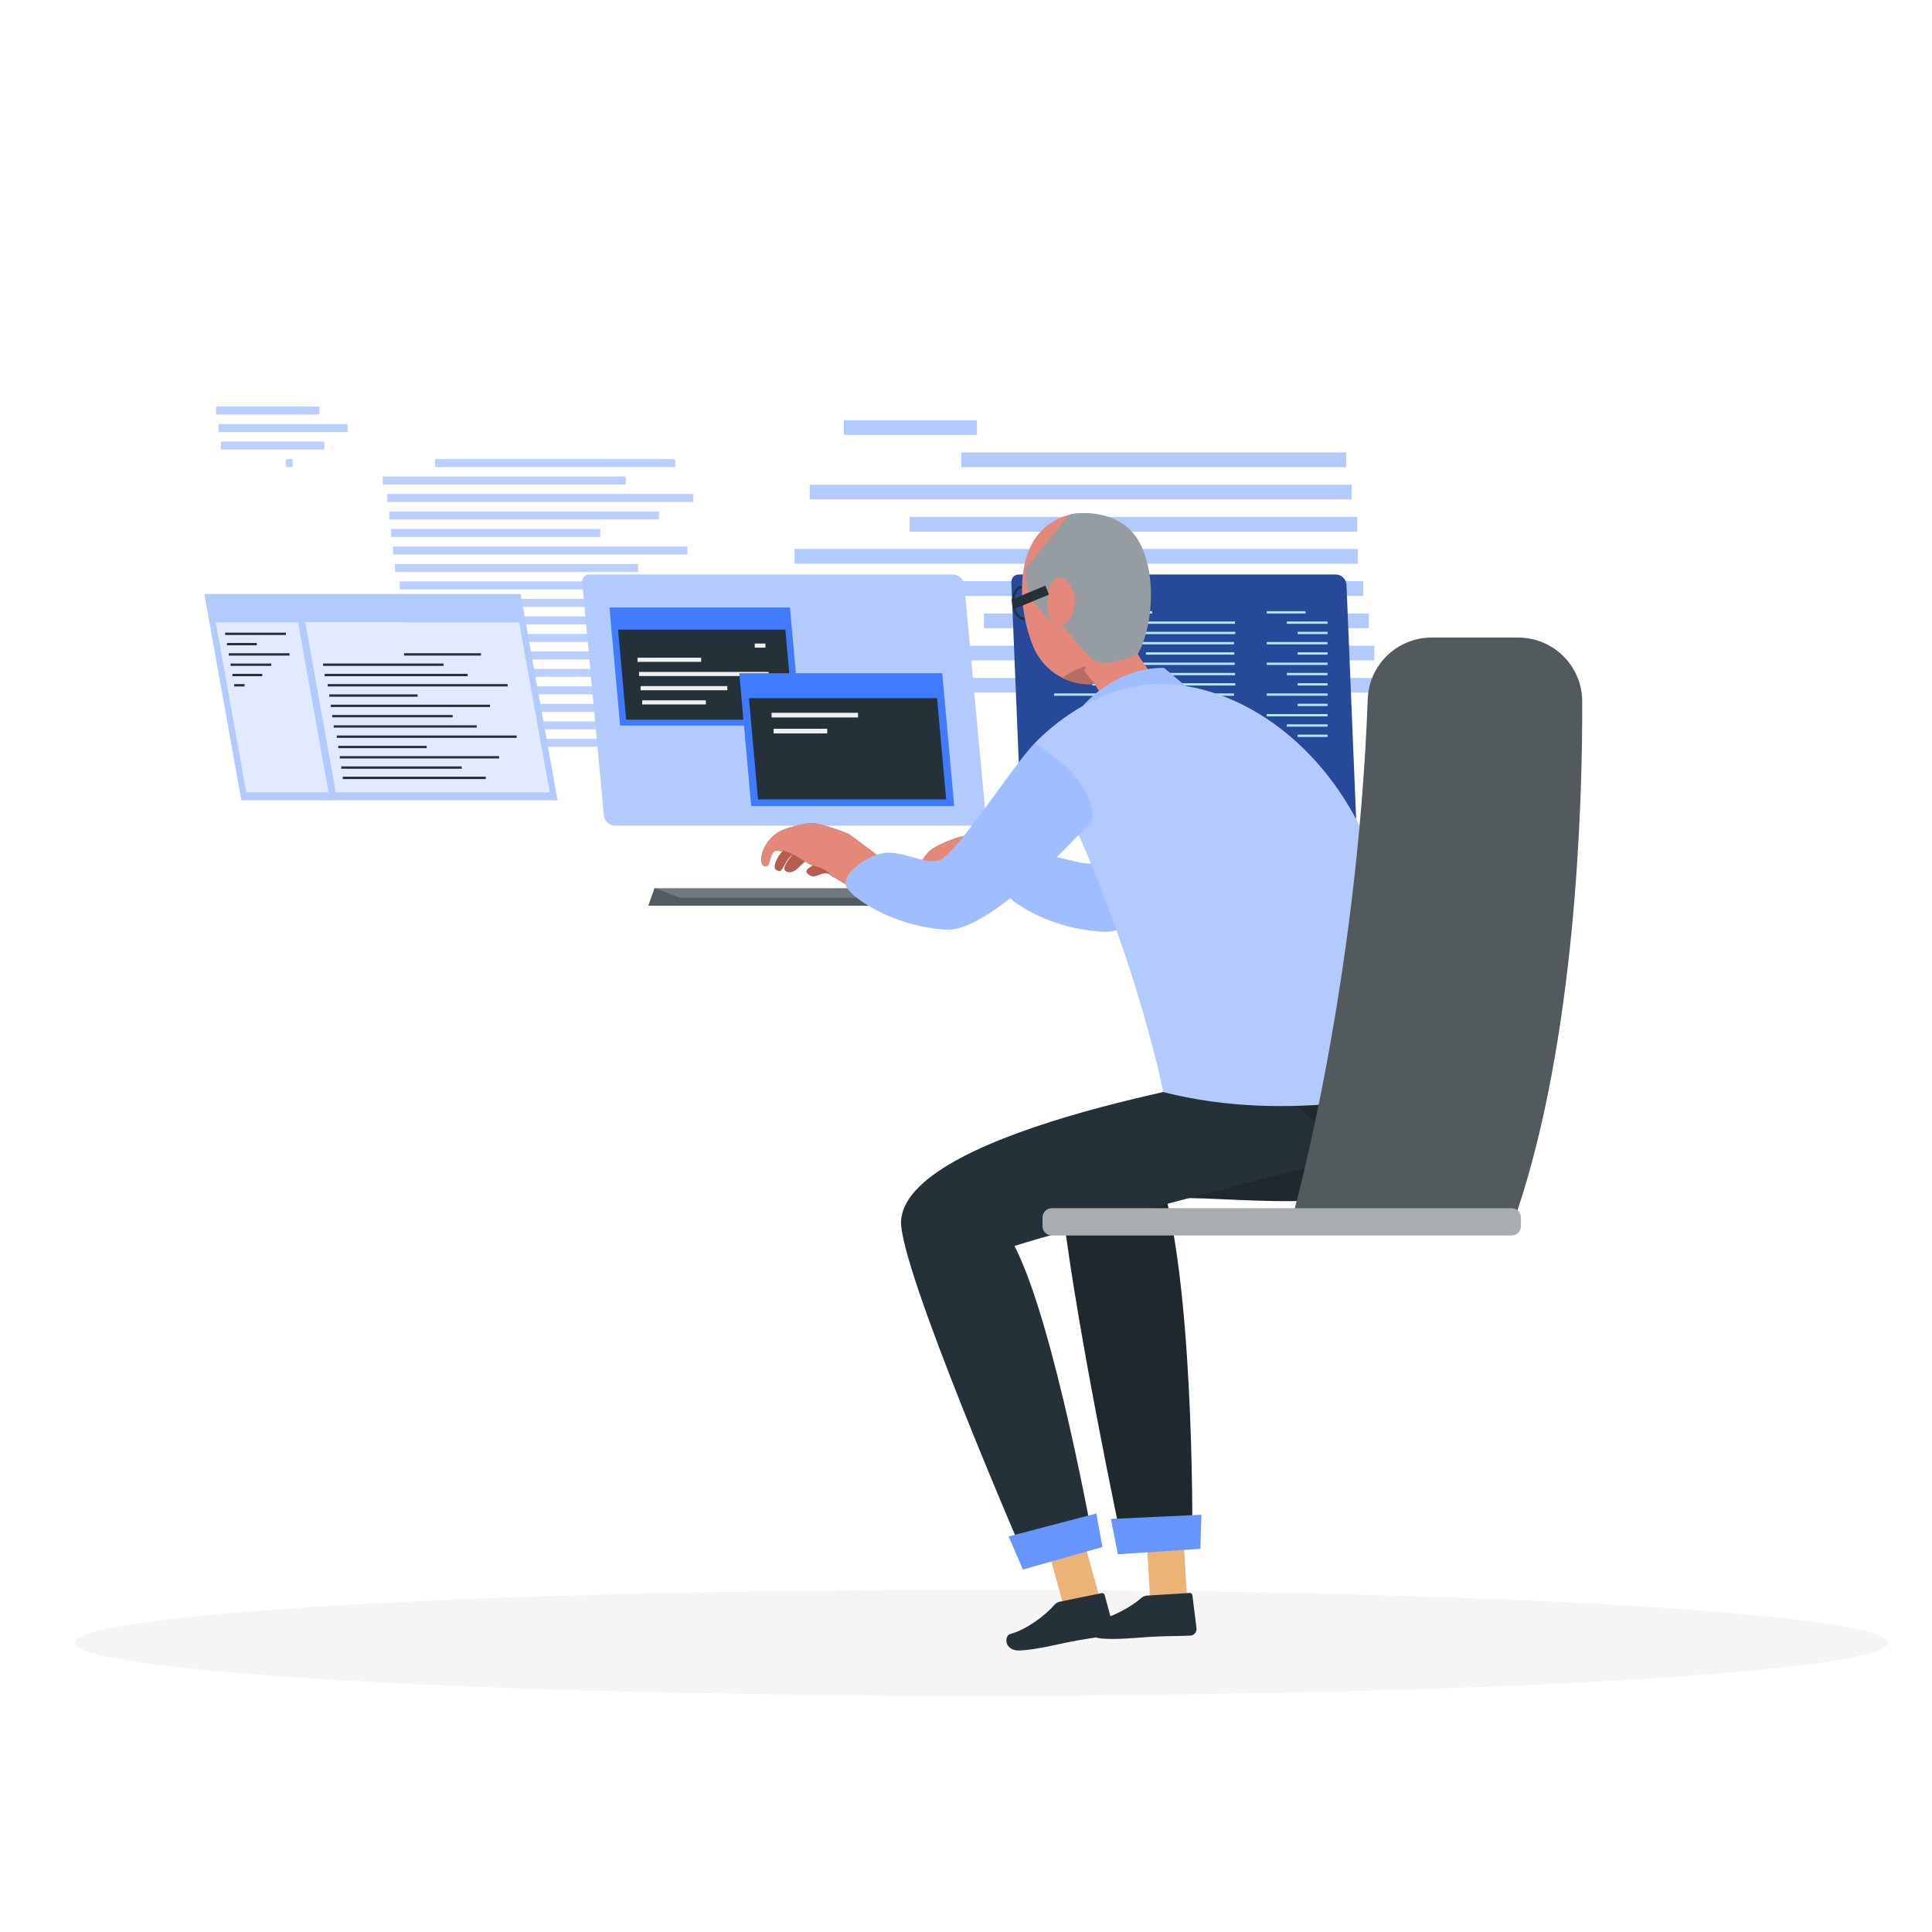 <svg width="1000" height="1000" viewBox="0 0 1000 1000" fill="none" xmlns="http://www.w3.org/2000/svg">
<g clip-path="url(#clip0_6_180)">
<mask id="mask0_6_180" style="mask-type:luminance" maskUnits="userSpaceOnUse" x="0" y="0" width="1000" height="1000">
<path d="M1000 0H0V1000H1000V0Z" fill="white"/>
</mask>
<g mask="url(#mask0_6_180)">
<path d="M977.211 850.296C977.211 865.431 767.138 877.698 508 877.698C248.862 877.698 38.789 865.431 38.789 850.296C38.789 835.162 248.862 822.895 508 822.895C767.138 822.895 977.211 835.162 977.211 850.296ZM977.211 850.296C977.211 865.431 767.138 877.698 508 877.698C248.862 877.698 38.789 865.431 38.789 850.296C38.789 835.162 248.862 822.895 508 822.895C767.138 822.895 977.211 835.162 977.211 850.296ZM977.211 850.296C977.211 865.431 767.138 877.698 508 877.698C248.862 877.698 38.789 865.431 38.789 850.296C38.789 835.162 248.862 822.895 508 822.895C767.138 822.895 977.211 835.162 977.211 850.296ZM977.211 850.296C977.211 865.431 767.138 877.698 508 877.698C248.862 877.698 38.789 865.431 38.789 850.296C38.789 835.162 248.862 822.895 508 822.895C767.138 822.895 977.211 835.162 977.211 850.296ZM977.211 850.296C977.211 865.431 767.138 877.698 508 877.698C248.862 877.698 38.789 865.431 38.789 850.296C38.789 835.162 248.862 822.895 508 822.895C767.138 822.895 977.211 835.162 977.211 850.296ZM977.211 850.296C977.211 865.431 767.138 877.698 508 877.698C248.862 877.698 38.789 865.431 38.789 850.296C38.789 835.162 248.862 822.895 508 822.895C767.138 822.895 977.211 835.162 977.211 850.296ZM977.211 850.296C977.211 865.431 767.138 877.698 508 877.698C248.862 877.698 38.789 865.431 38.789 850.296C38.789 835.162 248.862 822.895 508 822.895C767.138 822.895 977.211 835.162 977.211 850.296ZM977.211 850.296C977.211 865.431 767.138 877.698 508 877.698C248.862 877.698 38.789 865.431 38.789 850.296C38.789 835.162 248.862 822.895 508 822.895C767.138 822.895 977.211 835.162 977.211 850.296Z" fill="#F5F5F5"/>
<path d="M699.643 254.689C699.643 254.689 599.863 254.689 519.314 254.689ZM699.643 254.689C699.643 254.689 599.863 254.689 519.314 254.689ZM699.643 254.689C699.643 254.689 599.863 254.689 519.314 254.689ZM699.643 254.689C699.643 254.689 599.863 254.689 519.314 254.689ZM699.643 254.689C699.643 254.689 599.863 254.689 519.314 254.689ZM699.643 254.689C699.643 254.689 599.863 254.689 519.314 254.689ZM699.643 254.689C699.643 254.689 599.863 254.689 519.314 254.689ZM699.643 254.689C699.643 254.689 599.863 254.689 519.314 254.689ZM696.783 238.002H497.556ZM696.783 238.002H497.556ZM696.783 238.002H497.556ZM696.783 238.002H497.556ZM696.783 238.002H497.556ZM696.783 238.002H497.556ZM696.783 238.002H497.556ZM696.783 238.002H497.556ZM693.915 221.315H436.803ZM693.915 221.315H436.803ZM693.915 221.315H436.803ZM693.915 221.315H436.803ZM693.915 221.315H436.803ZM693.915 221.315H436.803ZM693.915 221.315H436.803ZM693.915 221.315H436.803ZM691.056 204.636H399.577ZM691.056 204.636H399.577ZM691.056 204.636H399.577ZM691.056 204.636H399.577ZM691.056 204.636H399.577ZM691.056 204.636H399.577ZM691.056 204.636H399.577ZM691.056 204.636H399.577ZM714.23 354.711H482.523ZM711.358 338.047H430.871ZM708.475 321.307H509.263ZM705.603 304.643H448.521ZM702.731 287.979H411.26ZM702.502 271.368H470.81ZM699.643 254.689H419.118ZM696.783 238.002H497.556ZM505.694 221.315C466.495 221.315 436.803 221.315 436.803 221.315Z" fill="#9E0303"/>
<path d="M714.212 354.689H482.52M711.353 338.01H430.828M708.493 321.323H509.266M705.625 304.636H448.513M702.766 287.957H411.287" stroke="#B3CAFF" stroke-width="7.612"/>
<path d="M702.502 271.368H470.81M699.643 254.689H419.118M696.783 238.002H497.556M505.694 221.315C466.495 221.315 436.803 221.315 436.803 221.315" stroke="#B3CAFF" stroke-width="7.612"/>
<g opacity="0.912">
<path d="M151.458 239.684C151.458 239.684 150.138 239.684 147.998 239.684H151.458ZM151.458 239.684C151.458 239.684 150.138 239.684 147.998 239.684H151.458ZM167.858 230.621H114.393H167.858ZM167.858 230.621H114.393H167.858ZM179.91 221.558H113.119H179.91ZM179.91 221.558H113.119H179.91ZM165.311 212.499H111.846H165.311ZM165.311 212.499H111.846H165.311Z" fill="#9E0303"/>
<path d="M151.458 239.684C151.458 239.684 150.138 239.684 147.998 239.684M167.858 230.621H114.393M179.91 221.558H113.119M165.311 212.499H111.846" stroke="#B3CAFF" stroke-width="4.134"/>
<path d="M196.109 230.621C196.109 230.621 250.414 230.621 282.083 230.621H196.109ZM196.109 230.621C196.109 230.621 250.414 230.621 282.083 230.621H196.109ZM196.109 230.621C196.109 230.621 250.414 230.621 282.083 230.621H196.109ZM196.109 230.621C196.109 230.621 250.414 230.621 282.083 230.621H196.109ZM196.109 230.621C196.109 230.621 250.414 230.621 282.083 230.621H196.109ZM196.109 230.621C196.109 230.621 250.414 230.621 282.083 230.621H196.109ZM196.109 230.621C196.109 230.621 250.414 230.621 282.083 230.621H196.109ZM196.109 230.621C196.109 230.621 250.414 230.621 282.083 230.621H196.109ZM195.119 221.558H334.765H195.119ZM195.119 221.558H334.765H195.119ZM195.119 221.558H334.765H195.119ZM195.119 221.558H334.765H195.119ZM195.119 221.558H334.765H195.119ZM195.119 221.558H334.765H195.119ZM195.119 221.558H334.765H195.119ZM195.119 221.558H334.765H195.119ZM194.126 212.499H352.437H194.126ZM194.126 212.499H352.437H194.126ZM194.126 212.499H352.437H194.126ZM194.126 212.499H352.437H194.126ZM194.126 212.499H352.437H194.126ZM194.126 212.499H352.437H194.126ZM194.126 212.499H352.437H194.126ZM194.126 212.499H352.437H194.126ZM217.17 384.518H343.017H217.17ZM217.17 384.518H343.017H217.17ZM217.17 384.518H343.017H217.17ZM216.186 375.467H368.527H216.186ZM216.186 375.467H368.527H216.186ZM216.186 375.467H368.527H216.186ZM215.196 366.375H323.394H215.196ZM215.196 366.375H323.394H215.196ZM215.196 366.375H323.394H215.196ZM214.212 357.324H353.841H214.212ZM214.212 357.324H353.841H214.212ZM214.212 357.324H353.841H214.212ZM213.228 348.273H371.535H213.228ZM213.228 348.273H371.535H213.228ZM213.228 348.273H371.535H213.228ZM210.81 339.264H336.657H210.81ZM210.81 339.264H336.657H210.81ZM210.81 339.264H336.657H210.81ZM209.826 330.213H362.167H209.826ZM209.826 330.213H362.167H209.826ZM209.826 330.213H362.167H209.826ZM208.836 321.121H317.034H208.836ZM208.836 321.121H317.034H208.836ZM208.836 321.121H317.034H208.836ZM207.852 312.07H347.481H207.852ZM207.852 312.07H347.481H207.852ZM207.852 312.07H347.481H207.852ZM206.868 303.019H365.175H206.868ZM206.868 303.019H365.175H206.868ZM206.868 303.019H365.175H206.868ZM204.45 294.01H330.297H204.45ZM204.45 294.01H330.297H204.45ZM204.45 294.01H330.297H204.45ZM203.466 284.959H355.807H203.466ZM203.466 284.959H355.807H203.466ZM203.466 284.959H355.807H203.466ZM202.476 275.867H310.674H202.476ZM202.476 275.867H310.674H202.476ZM202.476 275.867H310.674H202.476ZM201.492 266.816H341.121H201.492ZM201.492 266.816H341.121H201.492ZM201.492 266.816H341.121H201.492ZM200.508 257.765H358.815H200.508ZM200.508 257.765H358.815H200.508ZM200.508 257.765H358.815H200.508ZM198.096 248.743H323.935H198.096ZM198.096 248.743H323.935H198.096ZM198.096 248.743H323.935H198.096ZM225.169 239.684C269.18 239.684 349.465 239.684 349.465 239.684H225.169ZM225.169 239.684C269.18 239.684 349.465 239.684 349.465 239.684H225.169ZM225.169 239.684C269.18 239.684 349.465 239.684 349.465 239.684H225.169Z" fill="#9E0303"/>
<path d="M217.177 384.506H343.016M216.183 375.447H368.545M215.189 366.383H323.396M214.199 357.32H353.845M213.206 348.261H371.517" stroke="#B3CAFF" stroke-width="4.134"/>
<path d="M210.816 339.251H336.656M209.823 330.192H362.185M208.829 321.129H317.035M207.839 312.066H347.485M206.846 303.007H365.157" stroke="#B3CAFF" stroke-width="4.134"/>
<path d="M204.456 293.997H330.295M203.463 284.938H355.825M202.469 275.875H310.675M201.479 266.812H341.125M200.486 257.753H358.797" stroke="#B3CAFF" stroke-width="4.134"/>
<path d="M198.096 248.743H323.935M225.169 239.684C269.18 239.684 349.465 239.684 349.465 239.684" stroke="#B3CAFF" stroke-width="4.134"/>
</g>
<path d="M533.92 427.358C531.065 427.358 528.555 424.928 528.442 422.053L523.481 301.559C523.456 301.005 523.512 300.516 523.645 300.078C524.151 298.399 525.596 297.36 527.42 297.36H691.465C694.321 297.36 696.83 299.792 696.944 302.67L701.905 423.164C701.951 424.35 701.566 425.434 700.818 426.208C700.31 426.734 699.405 427.358 697.963 427.358H533.92ZM533.92 427.358C531.065 427.358 528.555 424.928 528.442 422.053L523.481 301.559C523.456 301.005 523.512 300.516 523.645 300.078C524.151 298.399 525.596 297.36 527.42 297.36H691.465C694.321 297.36 696.83 299.792 696.944 302.67L701.905 423.164C701.951 424.35 701.566 425.434 700.818 426.208C700.31 426.734 699.405 427.358 697.963 427.358H533.92ZM533.92 427.358C531.065 427.358 528.555 424.928 528.442 422.053L523.481 301.559C523.456 301.005 523.512 300.516 523.645 300.078C524.151 298.399 525.596 297.36 527.42 297.36H691.465C694.321 297.36 696.83 299.792 696.944 302.67L701.905 423.164C701.951 424.35 701.566 425.434 700.818 426.208C700.31 426.734 699.405 427.358 697.963 427.358H533.92ZM533.92 427.358C531.065 427.358 528.555 424.928 528.442 422.053L523.481 301.559C523.456 301.005 523.512 300.516 523.645 300.078C524.151 298.399 525.596 297.36 527.42 297.36H691.465C694.321 297.36 696.83 299.792 696.944 302.67L701.905 423.164C701.951 424.35 701.566 425.434 700.818 426.208C700.31 426.734 699.405 427.358 697.963 427.358H533.92ZM533.92 427.358C531.065 427.358 528.555 424.928 528.442 422.053L523.481 301.559C523.456 301.005 523.512 300.516 523.645 300.078C524.151 298.399 525.596 297.36 527.42 297.36H691.465C694.321 297.36 696.83 299.792 696.944 302.67L701.905 423.164C701.951 424.35 701.566 425.434 700.818 426.208C700.31 426.734 699.405 427.358 697.963 427.358H533.92ZM533.92 427.358C531.065 427.358 528.555 424.928 528.442 422.053L523.481 301.559C523.456 301.005 523.512 300.516 523.645 300.078C524.151 298.399 525.596 297.36 527.42 297.36H691.465C694.321 297.36 696.83 299.792 696.944 302.67L701.905 423.164C701.951 424.35 701.566 425.434 700.818 426.208C700.31 426.734 699.405 427.358 697.963 427.358H533.92ZM533.92 427.358C531.065 427.358 528.555 424.928 528.442 422.053L523.481 301.559C523.456 301.005 523.512 300.516 523.645 300.078C524.151 298.399 525.596 297.36 527.42 297.36H691.465C694.321 297.36 696.83 299.792 696.944 302.67L701.905 423.164C701.951 424.35 701.566 425.434 700.818 426.208C700.31 426.734 699.405 427.358 697.963 427.358H533.92ZM533.92 427.358C531.065 427.358 528.555 424.928 528.442 422.053L523.481 301.559C523.456 301.005 523.512 300.516 523.645 300.078C524.151 298.399 525.596 297.36 527.42 297.36H691.465C694.321 297.36 696.83 299.792 696.944 302.67L701.905 423.164C701.951 424.35 701.566 425.434 700.818 426.208C700.31 426.734 699.405 427.358 697.963 427.358H533.92Z" fill="#264A99"/>
<path d="M687.124 380.848H671.665M687.124 375.519H666.07M687.124 370.188H655.673M687.124 364.857H671.665M687.124 359.528H655.673" stroke="#B3E5FF" stroke-width="1.21"/>
<path d="M687.124 354.228H671.665M687.124 348.899H666.07M687.124 343.568H655.673M687.124 338.237H671.665M687.124 332.908H655.673" stroke="#B3E5FF" stroke-width="1.21"/>
<path d="M687.124 327.608H671.665M687.124 322.279H666.07M675.723 316.948C666.723 316.948 655.673 316.948 655.673 316.948" stroke="#B3E5FF" stroke-width="1.21"/>
<path d="M639.384 380.848H565.361M639.22 375.519H576.873M639.055 370.188H556.589M638.888 364.857H593.116M638.724 359.528H545.6" stroke="#B3E5FF" stroke-width="1.21"/>
<path d="M639.384 354.228H565.361M639.22 348.899H576.873M639.055 343.568H556.589M638.888 338.237H593.116M638.724 332.908H545.6" stroke="#B3E5FF" stroke-width="1.21"/>
<path d="M639.384 327.608H565.361M639.22 322.279H576.873M596.366 316.948C576.246 316.948 556.589 316.948 556.589 316.948" stroke="#B3E5FF" stroke-width="1.21"/>
<path d="M318.308 427.392C315.453 427.392 312.817 424.96 312.556 422.085L301.371 301.559C301.317 301.005 301.349 300.516 301.46 300.078C301.879 298.399 303.27 297.36 305.095 297.36H493.34C496.195 297.36 498.831 299.792 499.094 302.67L510.277 423.193C510.384 424.379 510.055 425.465 509.346 426.24C508.869 426.765 507.993 427.392 506.553 427.392H318.308ZM318.308 427.392C315.453 427.392 312.817 424.96 312.556 422.085L301.371 301.559C301.317 301.005 301.349 300.516 301.46 300.078C301.879 298.399 303.27 297.36 305.095 297.36H493.34C496.195 297.36 498.831 299.792 499.094 302.67L510.277 423.193C510.384 424.379 510.055 425.465 509.346 426.24C508.869 426.765 507.993 427.392 506.553 427.392H318.308ZM318.308 427.392C315.453 427.392 312.817 424.96 312.556 422.085L301.371 301.559C301.317 301.005 301.349 300.516 301.46 300.078C301.879 298.399 303.27 297.36 305.095 297.36H493.34C496.195 297.36 498.831 299.792 499.094 302.67L510.277 423.193C510.384 424.379 510.055 425.465 509.346 426.24C508.869 426.765 507.993 427.392 506.553 427.392H318.308ZM318.308 427.392C315.453 427.392 312.817 424.96 312.556 422.085L301.371 301.559C301.317 301.005 301.349 300.516 301.46 300.078C301.879 298.399 303.27 297.36 305.095 297.36H493.34C496.195 297.36 498.831 299.792 499.094 302.67L510.277 423.193C510.384 424.379 510.055 425.465 509.346 426.24C508.869 426.765 507.993 427.392 506.553 427.392H318.308ZM318.308 427.392C315.453 427.392 312.817 424.96 312.556 422.085L301.371 301.559C301.317 301.005 301.349 300.516 301.46 300.078C301.879 298.399 303.27 297.36 305.095 297.36H493.34C496.195 297.36 498.831 299.792 499.094 302.67L510.277 423.193C510.384 424.379 510.055 425.465 509.346 426.24C508.869 426.765 507.993 427.392 506.553 427.392H318.308ZM318.308 427.392C315.453 427.392 312.817 424.96 312.556 422.085L301.371 301.559C301.317 301.005 301.349 300.516 301.46 300.078C301.879 298.399 303.27 297.36 305.095 297.36H493.34C496.195 297.36 498.831 299.792 499.094 302.67L510.277 423.193C510.384 424.379 510.055 425.465 509.346 426.24C508.869 426.765 507.993 427.392 506.553 427.392H318.308ZM318.308 427.392C315.453 427.392 312.817 424.96 312.556 422.085L301.371 301.559C301.317 301.005 301.349 300.516 301.46 300.078C301.879 298.399 303.27 297.36 305.095 297.36H493.34C496.195 297.36 498.831 299.792 499.094 302.67L510.277 423.193C510.384 424.379 510.055 425.465 509.346 426.24C508.869 426.765 507.993 427.392 506.553 427.392H318.308ZM318.308 427.392C315.453 427.392 312.817 424.96 312.556 422.085L301.371 301.559C301.317 301.005 301.349 300.516 301.46 300.078C301.879 298.399 303.27 297.36 305.095 297.36H493.34C496.195 297.36 498.831 299.792 499.094 302.67L510.277 423.193C510.384 424.379 510.055 425.465 509.346 426.24C508.869 426.765 507.993 427.392 506.553 427.392H318.308Z" fill="#B3CAFF"/>
<path d="M414.366 375.549H320.951L315.467 314.441H408.881L414.366 375.549ZM414.366 375.549H320.951L315.467 314.441H408.881L414.366 375.549ZM414.366 375.549H320.951L315.467 314.441H408.881L414.366 375.549ZM414.366 375.549H320.951L315.467 314.441H408.881L414.366 375.549ZM414.366 375.549H320.951L315.467 314.441H408.881L414.366 375.549ZM414.366 375.549H320.951L315.467 314.441H408.881L414.366 375.549ZM414.366 375.549H320.951L315.467 314.441H408.881L414.366 375.549ZM414.366 375.549H320.951L315.467 314.441H408.881L414.366 375.549ZM410.674 372.494H324.094L319.912 325.9H406.491L410.674 372.494ZM410.674 372.494H324.094L319.912 325.9H406.491L410.674 372.494ZM410.674 372.494H324.094L319.912 325.9H406.491L410.674 372.494ZM410.674 372.494H324.094L319.912 325.9H406.491L410.674 372.494ZM410.674 372.494H324.094L319.912 325.9H406.491L410.674 372.494ZM410.674 372.494H324.094L319.912 325.9H406.491L410.674 372.494ZM410.674 372.494H324.094L319.912 325.9H406.491L410.674 372.494ZM410.674 372.494H324.094L319.912 325.9H406.491L410.674 372.494Z" fill="#407AFF"/>
<path d="M410.674 372.494H324.094L319.912 325.9H406.491L410.674 372.494ZM410.674 372.494H324.094L319.912 325.9H406.491L410.674 372.494ZM410.674 372.494H324.094L319.912 325.9H406.491L410.674 372.494ZM410.674 372.494H324.094L319.912 325.9H406.491L410.674 372.494ZM410.674 372.494H324.094L319.912 325.9H406.491L410.674 372.494ZM410.674 372.494H324.094L319.912 325.9H406.491L410.674 372.494ZM410.674 372.494H324.094L319.912 325.9H406.491L410.674 372.494ZM410.674 372.494H324.094L319.912 325.9H406.491L410.674 372.494Z" fill="#253138"/>
<path d="M332.396 363.543H365.34H332.396ZM332.396 363.543H365.34H332.396ZM332.396 363.543H365.34H332.396ZM332.396 363.543H365.34H332.396ZM332.396 363.543H365.34H332.396ZM332.396 363.543H365.34H332.396ZM332.396 363.543H365.34H332.396ZM332.396 363.543H365.34H332.396ZM331.589 356.198H376.461H331.589ZM331.589 356.198H376.461H331.589ZM331.589 356.198H376.461H331.589ZM331.589 356.198H376.461H331.589ZM331.589 356.198H376.461H331.589ZM331.589 356.198H376.461H331.589ZM331.589 356.198H376.461H331.589ZM331.589 356.198H376.461H331.589ZM330.782 348.853H397.806H330.782ZM330.782 348.853H397.806H330.782ZM330.782 348.853H397.806H330.782ZM330.782 348.853H397.806H330.782ZM330.782 348.853H397.806H330.782ZM330.782 348.853H397.806H330.782ZM330.782 348.853H397.806H330.782ZM330.782 348.853H397.806H330.782ZM329.976 341.507H362.92H329.976ZM329.976 341.507H362.92H329.976ZM329.976 341.507H362.92H329.976ZM329.976 341.507H362.92H329.976ZM329.976 341.507H362.92H329.976ZM329.976 341.507H362.92H329.976ZM329.976 341.507H362.92H329.976ZM329.976 341.507H362.92H329.976ZM390.666 334.162C394.104 334.162 396.191 334.162 396.191 334.162H390.666ZM390.666 334.162C394.104 334.162 396.191 334.162 396.191 334.162H390.666ZM390.666 334.162C394.104 334.162 396.191 334.162 396.191 334.162H390.666ZM390.666 334.162C394.104 334.162 396.191 334.162 396.191 334.162H390.666ZM390.666 334.162C394.104 334.162 396.191 334.162 396.191 334.162H390.666ZM390.666 334.162C394.104 334.162 396.191 334.162 396.191 334.162H390.666ZM390.666 334.162C394.104 334.162 396.191 334.162 396.191 334.162H390.666ZM390.666 334.162C394.104 334.162 396.191 334.162 396.191 334.162H390.666Z" fill="#9E0303"/>
<path d="M332.396 363.543H365.34M331.589 356.198H376.461M330.782 348.853H397.806M329.976 341.507H362.92M390.666 334.162C394.104 334.162 396.191 334.162 396.191 334.162" stroke="#EDEFF0" stroke-width="2.153"/>
<path d="M493.882 417.196H388.81L382.639 348.463H487.713L493.882 417.196ZM493.882 417.196H388.81L382.639 348.463H487.713L493.882 417.196ZM493.882 417.196H388.81L382.639 348.463H487.713L493.882 417.196ZM493.882 417.196H388.81L382.639 348.463H487.713L493.882 417.196ZM493.882 417.196H388.81L382.639 348.463H487.713L493.882 417.196ZM493.882 417.196H388.81L382.639 348.463H487.713L493.882 417.196ZM493.882 417.196H388.81L382.639 348.463H487.713L493.882 417.196ZM493.882 417.196H388.81L382.639 348.463H487.713L493.882 417.196ZM489.729 413.757H392.346L387.639 361.35H485.025L489.729 413.757ZM489.729 413.757H392.346L387.639 361.35H485.025L489.729 413.757ZM489.729 413.757H392.346L387.639 361.35H485.025L489.729 413.757ZM489.729 413.757H392.346L387.639 361.35H485.025L489.729 413.757ZM489.729 413.757H392.346L387.639 361.35H485.025L489.729 413.757ZM489.729 413.757H392.346L387.639 361.35H485.025L489.729 413.757ZM489.729 413.757H392.346L387.639 361.35H485.025L489.729 413.757ZM489.729 413.757H392.346L387.639 361.35H485.025L489.729 413.757Z" fill="#407AFF"/>
<path d="M489.729 413.758H392.346L387.639 361.35H485.025L489.729 413.758ZM489.729 413.758H392.346L387.639 361.35H485.025L489.729 413.758ZM489.729 413.758H392.346L387.639 361.35H485.025L489.729 413.758ZM489.729 413.758H392.346L387.639 361.35H485.025L489.729 413.758ZM489.729 413.758H392.346L387.639 361.35H485.025L489.729 413.758ZM489.729 413.758H392.346L387.639 361.35H485.025L489.729 413.758ZM489.729 413.758H392.346L387.639 361.35H485.025L489.729 413.758ZM489.729 413.758H392.346L387.639 361.35H485.025L489.729 413.758Z" fill="#253138"/>
<path d="M400.429 378.418C400.429 378.418 413.161 378.418 428.172 378.418H400.429ZM400.429 378.418C400.429 378.418 413.161 378.418 428.172 378.418H400.429ZM400.429 378.418C400.429 378.418 413.161 378.418 428.172 378.418H400.429ZM400.429 378.418C400.429 378.418 413.161 378.418 428.172 378.418H400.429ZM400.429 378.418C400.429 378.418 413.161 378.418 428.172 378.418H400.429ZM400.429 378.418C400.429 378.418 413.161 378.418 428.172 378.418H400.429ZM400.429 378.418C400.429 378.418 413.161 378.418 428.172 378.418H400.429ZM400.429 378.418C400.429 378.418 413.161 378.418 428.172 378.418H400.429ZM399.377 370.156H444.114H399.377ZM399.377 370.156H444.114H399.377ZM399.377 370.156H444.114H399.377ZM399.377 370.156H444.114H399.377ZM399.377 370.156H444.114H399.377ZM399.377 370.156H444.114H399.377ZM399.377 370.156H444.114H399.377ZM399.377 370.156H444.114H399.377Z" fill="#9E0303"/>
<path d="M400.429 378.418C400.429 378.418 413.161 378.418 428.172 378.418M399.377 370.156H444.114" stroke="#EDEFF0" stroke-width="2.423"/>
<path d="M288.61 414.239H124.904L105.76 307.452H269.463L288.61 414.239ZM288.61 414.239H124.904L105.76 307.452H269.463L288.61 414.239ZM288.61 414.239H124.904L105.76 307.452H269.463L288.61 414.239ZM288.61 414.239H124.904L105.76 307.452H269.463L288.61 414.239ZM288.61 414.239H124.904L105.76 307.452H269.463L288.61 414.239ZM288.61 414.239H124.904L105.76 307.452H269.463L288.61 414.239ZM288.61 414.239H124.904L105.76 307.452H269.463L288.61 414.239ZM288.61 414.239H124.904L105.76 307.452H269.463L288.61 414.239ZM170.045 410.052H127.443L111.674 322.117H154.278L170.045 410.052ZM170.045 410.052H127.443L111.674 322.117H154.278L170.045 410.052ZM170.045 410.052H127.443L111.674 322.117H154.278L170.045 410.052ZM170.045 410.052H127.443L111.674 322.117H154.278L170.045 410.052ZM170.045 410.052H127.443L111.674 322.117H154.278L170.045 410.052ZM170.045 410.052H127.443L111.674 322.117H154.278L170.045 410.052ZM170.045 410.052H127.443L111.674 322.117H154.278L170.045 410.052ZM170.045 410.052H127.443L111.674 322.117H154.278L170.045 410.052ZM173.873 410.052H284.411L268.645 322.117H158.104L173.873 410.052ZM173.873 410.052H284.411L268.645 322.117H158.104L173.873 410.052ZM173.873 410.052H284.411L268.645 322.117H158.104L173.873 410.052ZM173.873 410.052H284.411L268.645 322.117H158.104L173.873 410.052ZM173.873 410.052H284.411L268.645 322.117H158.104L173.873 410.052ZM173.873 410.052H284.411L268.645 322.117H158.104L173.873 410.052ZM173.873 410.052H284.411L268.645 322.117H158.104L173.873 410.052ZM173.873 410.052H284.411L268.645 322.117H158.104L173.873 410.052Z" fill="#B3CAFF"/>
<path d="M170.045 410.052H127.443L111.674 322.117H154.278L170.045 410.052ZM170.045 410.052H127.443L111.674 322.117H154.278L170.045 410.052ZM170.045 410.052H127.443L111.674 322.117H154.278L170.045 410.052ZM170.045 410.052H127.443L111.674 322.117H154.278L170.045 410.052ZM170.045 410.052H127.443L111.674 322.117H154.278L170.045 410.052ZM170.045 410.052H127.443L111.674 322.117H154.278L170.045 410.052ZM170.045 410.052H127.443L111.674 322.117H154.278L170.045 410.052ZM170.045 410.052H127.443L111.674 322.117H154.278L170.045 410.052ZM173.873 410.052H284.411L268.645 322.117H158.104L173.873 410.052ZM173.873 410.052H284.411L268.645 322.117H158.104L173.873 410.052ZM173.873 410.052H284.411L268.645 322.117H158.104L173.873 410.052ZM173.873 410.052H284.411L268.645 322.117H158.104L173.873 410.052ZM173.873 410.052H284.411L268.645 322.117H158.104L173.873 410.052ZM173.873 410.052H284.411L268.645 322.117H158.104L173.873 410.052ZM173.873 410.052H284.411L268.645 322.117H158.104L173.873 410.052ZM173.873 410.052H284.411L268.645 322.117H158.104L173.873 410.052Z" fill="#E1EAFF"/>
<path d="M121.237 354.695C121.237 354.695 123.391 354.695 126.61 354.695H121.237ZM121.237 354.695C121.237 354.695 123.391 354.695 126.61 354.695H121.237ZM121.237 354.695C121.237 354.695 123.391 354.695 126.61 354.695H121.237ZM121.237 354.695C121.237 354.695 123.391 354.695 126.61 354.695H121.237ZM121.237 354.695C121.237 354.695 123.391 354.695 126.61 354.695H121.237ZM121.237 354.695C121.237 354.695 123.391 354.695 126.61 354.695H121.237ZM120.29 349.388H135.749H120.29ZM120.29 349.388H135.749H120.29ZM120.29 349.388H135.749H120.29ZM120.29 349.388H135.749H120.29ZM120.29 349.388H135.749H120.29ZM120.29 349.388H135.749H120.29ZM119.35 344.059H140.404H119.35ZM119.35 344.059H140.404H119.35ZM119.35 344.059H140.404H119.35ZM119.35 344.059H140.404H119.35ZM119.35 344.059H140.404H119.35ZM119.35 344.059H140.404H119.35ZM118.41 338.728H149.86H118.41ZM118.41 338.728H149.86H118.41ZM118.41 338.728H149.86H118.41ZM118.41 338.728H149.86H118.41ZM118.41 338.728H149.86H118.41ZM118.41 338.728H149.86H118.41ZM117.47 333.397H132.929H117.47ZM117.47 333.397H132.929H117.47ZM117.47 333.397H132.929H117.47ZM117.47 333.397H132.929H117.47ZM117.47 333.397H132.929H117.47ZM117.47 333.397H132.929H117.47ZM116.53 328.068H147.981H116.53ZM116.53 328.068H147.981H116.53ZM116.53 328.068H147.981H116.53ZM116.53 328.068H147.981H116.53ZM116.53 328.068H147.981H116.53ZM116.53 328.068H147.981H116.53Z" fill="#9E0303"/>
<path d="M121.224 354.688C121.224 354.688 123.397 354.688 126.599 354.688" stroke="#253138" stroke-width="1.219"/>
<path d="M120.29 349.388H135.749M119.35 344.059H140.404M118.41 338.728H149.86M117.47 333.397H132.929M116.53 328.068H147.981" stroke="#253138" stroke-width="1.219"/>
<path d="M167.254 344.059C167.254 344.059 171.595 344.059 177.987 344.059H167.254ZM167.254 344.059C167.254 344.059 171.595 344.059 177.987 344.059H167.254ZM167.254 344.059C167.254 344.059 171.595 344.059 177.987 344.059H167.254ZM167.254 344.059C167.254 344.059 171.595 344.059 177.987 344.059H167.254ZM167.254 344.059C167.254 344.059 171.595 344.059 177.987 344.059H167.254ZM167.254 344.059C167.254 344.059 171.595 344.059 177.987 344.059H167.254ZM167.254 344.059C167.254 344.059 171.595 344.059 177.987 344.059H167.254ZM167.254 344.059C167.254 344.059 171.595 344.059 177.987 344.059H167.254ZM166.479 338.728H248.945H166.479ZM166.479 338.728H248.945H166.479ZM166.479 338.728H248.945H166.479ZM166.479 338.728H248.945H166.479ZM166.479 338.728H248.945H166.479ZM166.479 338.728H248.945H166.479ZM166.479 338.728H248.945H166.479ZM166.479 338.728H248.945H166.479ZM165.705 333.397H211.477H165.705ZM165.705 333.397H211.477H165.705ZM165.705 333.397H211.477H165.705ZM165.705 333.397H211.477H165.705ZM165.705 333.397H211.477H165.705ZM165.705 333.397H211.477H165.705ZM165.705 333.397H211.477H165.705ZM165.705 333.397H211.477H165.705ZM164.93 328.068H258.054H164.93ZM164.93 328.068H258.054H164.93ZM164.93 328.068H258.054H164.93ZM164.93 328.068H258.054H164.93ZM164.93 328.068H258.054H164.93ZM164.93 328.068H258.054H164.93ZM164.93 328.068H258.054H164.93ZM164.93 328.068H258.054H164.93ZM177.413 402.635H251.441H177.413ZM177.413 402.635H251.441H177.413ZM177.413 402.635H251.441H177.413ZM177.413 402.635H251.441H177.413ZM177.413 402.635H251.441H177.413ZM177.413 402.635H251.441H177.413ZM177.413 402.635H251.441H177.413ZM176.644 397.311H238.983H176.644ZM176.644 397.311H238.983H176.644ZM176.644 397.311H238.983H176.644ZM176.644 397.311H238.983H176.644ZM176.644 397.311H238.983H176.644ZM176.644 397.311H238.983H176.644ZM176.644 397.311H238.983H176.644ZM175.87 391.963H258.344H175.87ZM175.87 391.963H258.344H175.87ZM175.87 391.963H258.344H175.87ZM175.87 391.963H258.344H175.87ZM175.87 391.963H258.344H175.87ZM175.87 391.963H258.344H175.87ZM175.87 391.963H258.344H175.87ZM175.101 386.639H220.863H175.101ZM175.101 386.639H220.863H175.101ZM175.101 386.639H220.863H175.101ZM175.101 386.639H220.863H175.101ZM175.101 386.639H220.863H175.101ZM175.101 386.639H220.863H175.101ZM175.101 386.639H220.863H175.101ZM174.331 381.315H267.453H174.331ZM174.331 381.315H267.453H174.331ZM174.331 381.315H267.453H174.331ZM174.331 381.315H267.453H174.331ZM174.331 381.315H267.453H174.331ZM174.331 381.315H267.453H174.331ZM174.331 381.315H267.453H174.331ZM172.719 376.015H246.747H172.719ZM172.719 376.015H246.747H172.719ZM172.719 376.015H246.747H172.719ZM172.719 376.015H246.747H172.719ZM172.719 376.015H246.747H172.719ZM172.719 376.015H246.747H172.719ZM172.719 376.015H246.747H172.719ZM171.95 370.691H234.289H171.95ZM171.95 370.691H234.289H171.95ZM171.95 370.691H234.289H171.95ZM171.95 370.691H234.289H171.95ZM171.95 370.691H234.289H171.95ZM171.95 370.691H234.289H171.95ZM171.95 370.691H234.289H171.95ZM171.176 365.343H253.65H171.176ZM171.176 365.343H253.65H171.176ZM171.176 365.343H253.65H171.176ZM171.176 365.343H253.65H171.176ZM171.176 365.343H253.65H171.176ZM171.176 365.343H253.65H171.176ZM171.176 365.343H253.65H171.176ZM170.407 360.019H216.169H170.407ZM170.407 360.019H216.169H170.407ZM170.407 360.019H216.169H170.407ZM170.407 360.019H216.169H170.407ZM170.407 360.019H216.169H170.407ZM170.407 360.019H216.169H170.407ZM170.407 360.019H216.169H170.407ZM169.638 354.695H262.759H169.638ZM169.638 354.695H262.759H169.638ZM169.638 354.695H262.759H169.638ZM169.638 354.695H262.759H169.638ZM169.638 354.695H262.759H169.638ZM169.638 354.695H262.759H169.638ZM169.638 354.695H262.759H169.638ZM168.029 349.388H242.052H168.029ZM168.029 349.388H242.052H168.029ZM168.029 349.388H242.052H168.029ZM168.029 349.388H242.052H168.029ZM168.029 349.388H242.052H168.029ZM168.029 349.388H242.052H168.029ZM168.029 349.388H242.052H168.029ZM167.254 344.059H229.6H167.254ZM167.254 344.059H229.6H167.254ZM167.254 344.059H229.6H167.254ZM167.254 344.059H229.6H167.254ZM167.254 344.059H229.6H167.254ZM167.254 344.059H229.6H167.254ZM167.254 344.059H229.6H167.254ZM209.167 338.728C229.287 338.728 248.945 338.728 248.945 338.728H209.167ZM209.167 338.728C229.287 338.728 248.945 338.728 248.945 338.728H209.167ZM209.167 338.728C229.287 338.728 248.945 338.728 248.945 338.728H209.167ZM209.167 338.728C229.287 338.728 248.945 338.728 248.945 338.728H209.167ZM209.167 338.728C229.287 338.728 248.945 338.728 248.945 338.728H209.167ZM209.167 338.728C229.287 338.728 248.945 338.728 248.945 338.728H209.167ZM209.167 338.728C229.287 338.728 248.945 338.728 248.945 338.728H209.167Z" fill="#9E0303"/>
<path d="M177.417 402.628H251.44M176.642 397.299H238.988M175.866 391.968H258.333M175.093 386.637H220.865M174.318 381.308H267.442" stroke="#253138" stroke-width="1.219"/>
<path d="M172.723 376.008H246.746M171.948 370.679H234.294M171.172 365.348H253.639M170.399 360.017H216.171M169.624 354.688H262.748" stroke="#253138" stroke-width="1.219"/>
<path d="M168.029 349.388H242.052M167.254 344.059H229.6M209.167 338.728C229.287 338.728 248.945 338.728 248.945 338.728" stroke="#253138" stroke-width="1.219"/>
<path d="M336.388 468.757L338.777 459.732L469.413 459.723L514.602 464.236L516.322 468.747L336.388 468.757ZM336.388 468.757L338.777 459.732L469.413 459.723L514.602 464.236L516.322 468.747L336.388 468.757ZM336.388 468.757L338.777 459.732L469.413 459.723L514.602 464.236L516.322 468.747L336.388 468.757ZM336.388 468.757L338.777 459.732L469.413 459.723L514.602 464.236L516.322 468.747L336.388 468.757ZM336.388 468.757L338.777 459.732L469.413 459.723L514.602 464.236L516.322 468.747L336.388 468.757ZM336.388 468.757L338.777 459.732L469.413 459.723L514.602 464.236L516.322 468.747L336.388 468.757ZM336.388 468.757L338.777 459.732L469.413 459.723L514.602 464.236L516.322 468.747L336.388 468.757ZM336.388 468.757L338.777 459.732L469.413 459.723L514.602 464.236L516.322 468.747L336.388 468.757ZM479.626 464.725L469.5 468.749H335.638L338.818 459.723L352.002 464.725H479.626ZM479.626 464.725L469.5 468.749H335.638L338.818 459.723L352.002 464.725H479.626ZM479.626 464.725L469.5 468.749H335.638L338.818 459.723L352.002 464.725H479.626ZM479.626 464.725L469.5 468.749H335.638L338.818 459.723L352.002 464.725H479.626ZM479.626 464.725L469.5 468.749H335.638L338.818 459.723L352.002 464.725H479.626ZM479.626 464.725L469.5 468.749H335.638L338.818 459.723L352.002 464.725H479.626ZM479.626 464.725L469.5 468.749H335.638L338.818 459.723L352.002 464.725H479.626ZM479.626 464.725L469.5 468.749H335.638L338.818 459.723L352.002 464.725H479.626Z" fill="#70797F"/>
<path d="M479.626 464.725L469.5 468.749H335.638L338.818 459.723L352.002 464.725H479.626ZM479.626 464.725L469.5 468.749H335.638L338.818 459.723L352.002 464.725H479.626ZM479.626 464.725L469.5 468.749H335.638L338.818 459.723L352.002 464.725H479.626ZM479.626 464.725L469.5 468.749H335.638L338.818 459.723L352.002 464.725H479.626ZM479.626 464.725L469.5 468.749H335.638L338.818 459.723L352.002 464.725H479.626ZM479.626 464.725L469.5 468.749H335.638L338.818 459.723L352.002 464.725H479.626ZM479.626 464.725L469.5 468.749H335.638L338.818 459.723L352.002 464.725H479.626ZM479.626 464.725L469.5 468.749H335.638L338.818 459.723L352.002 464.725H479.626Z" fill="#515B60"/>
<path d="M531.833 447.897L516.603 440.484C516.603 440.484 498.52 438.957 492.378 439.923C490.352 440.24 484.268 450.537 485.44 449.196C483.092 452.197 481.045 458.387 483.257 459.563C487.533 461.838 486.074 455.599 490.527 450.515C488.731 453.771 485.918 458.589 488.425 459.595C493.295 461.551 496.142 453.405 497.957 453.098C500.182 452.72 501.246 452.325 502.944 452.803C503.762 454.149 496.534 456.955 499.853 459.264C504.888 462.765 506.85 454.428 513.434 458.965C514.534 459.723 510.821 457.81 510.821 457.81L527.969 460.581C527.969 460.581 536.813 459.199 537.887 455.671C538.843 452.53 531.833 447.897 531.833 447.897ZM531.833 447.897L516.603 440.484C516.603 440.484 498.52 438.957 492.378 439.923C490.352 440.24 484.268 450.537 485.44 449.196C483.092 452.197 481.045 458.387 483.257 459.563C487.533 461.838 486.074 455.599 490.527 450.515C488.731 453.771 485.918 458.589 488.425 459.595C493.295 461.551 496.142 453.405 497.957 453.098C500.182 452.72 501.246 452.325 502.944 452.803C503.762 454.149 496.534 456.955 499.853 459.264C504.888 462.765 506.85 454.428 513.434 458.965C514.534 459.723 510.821 457.81 510.821 457.81L527.969 460.581C527.969 460.581 536.813 459.199 537.887 455.671C538.843 452.53 531.833 447.897 531.833 447.897ZM531.833 447.897L516.603 440.484C516.603 440.484 498.52 438.957 492.378 439.923C490.352 440.24 484.268 450.537 485.44 449.196C483.092 452.197 481.045 458.387 483.257 459.563C487.533 461.838 486.074 455.599 490.527 450.515C488.731 453.771 485.918 458.589 488.425 459.595C493.295 461.551 496.142 453.405 497.957 453.098C500.182 452.72 501.246 452.325 502.944 452.803C503.762 454.149 496.534 456.955 499.853 459.264C504.888 462.765 506.85 454.428 513.434 458.965C514.534 459.723 510.821 457.81 510.821 457.81L527.969 460.581C527.969 460.581 536.813 459.199 537.887 455.671C538.843 452.53 531.833 447.897 531.833 447.897ZM531.833 447.897L516.603 440.484C516.603 440.484 498.52 438.957 492.378 439.923C490.352 440.24 484.268 450.537 485.44 449.196C483.092 452.197 481.045 458.387 483.257 459.563C487.533 461.838 486.074 455.599 490.527 450.515C488.731 453.771 485.918 458.589 488.425 459.595C493.295 461.551 496.142 453.405 497.957 453.098C500.182 452.72 501.246 452.325 502.944 452.803C503.762 454.149 496.534 456.955 499.853 459.264C504.888 462.765 506.85 454.428 513.434 458.965C514.534 459.723 510.821 457.81 510.821 457.81L527.969 460.581C527.969 460.581 536.813 459.199 537.887 455.671C538.843 452.53 531.833 447.897 531.833 447.897ZM531.833 447.897L516.603 440.484C516.603 440.484 498.52 438.957 492.378 439.923C490.352 440.24 484.268 450.537 485.44 449.196C483.092 452.197 481.045 458.387 483.257 459.563C487.533 461.838 486.074 455.599 490.527 450.515C488.731 453.771 485.918 458.589 488.425 459.595C493.295 461.551 496.142 453.405 497.957 453.098C500.182 452.72 501.246 452.325 502.944 452.803C503.762 454.149 496.534 456.955 499.853 459.264C504.888 462.765 506.85 454.428 513.434 458.965C514.534 459.723 510.821 457.81 510.821 457.81L527.969 460.581C527.969 460.581 536.813 459.199 537.887 455.671C538.843 452.53 531.833 447.897 531.833 447.897ZM531.833 447.897L516.603 440.484C516.603 440.484 498.52 438.957 492.378 439.923C490.352 440.24 484.268 450.537 485.44 449.196C483.092 452.197 481.045 458.387 483.257 459.563C487.533 461.838 486.074 455.599 490.527 450.515C488.731 453.771 485.918 458.589 488.425 459.595C493.295 461.551 496.142 453.405 497.957 453.098C500.182 452.72 501.246 452.325 502.944 452.803C503.762 454.149 496.534 456.955 499.853 459.264C504.888 462.765 506.85 454.428 513.434 458.965C514.534 459.723 510.821 457.81 510.821 457.81L527.969 460.581C527.969 460.581 536.813 459.199 537.887 455.671C538.843 452.53 531.833 447.897 531.833 447.897ZM531.833 447.897L516.603 440.484C516.603 440.484 498.52 438.957 492.378 439.923C490.352 440.24 484.268 450.537 485.44 449.196C483.092 452.197 481.045 458.387 483.257 459.563C487.533 461.838 486.074 455.599 490.527 450.515C488.731 453.771 485.918 458.589 488.425 459.595C493.295 461.551 496.142 453.405 497.957 453.098C500.182 452.72 501.246 452.325 502.944 452.803C503.762 454.149 496.534 456.955 499.853 459.264C504.888 462.765 506.85 454.428 513.434 458.965C514.534 459.723 510.821 457.81 510.821 457.81L527.969 460.581C527.969 460.581 536.813 459.199 537.887 455.671C538.843 452.53 531.833 447.897 531.833 447.897ZM531.833 447.897L516.603 440.484C516.603 440.484 498.52 438.957 492.378 439.923C490.352 440.24 484.268 450.537 485.44 449.196C483.092 452.197 481.045 458.387 483.257 459.563C487.533 461.838 486.074 455.599 490.527 450.515C488.731 453.771 485.918 458.589 488.425 459.595C493.295 461.551 496.142 453.405 497.957 453.098C500.182 452.72 501.246 452.325 502.944 452.803C503.762 454.149 496.534 456.955 499.853 459.264C504.888 462.765 506.85 454.428 513.434 458.965C514.534 459.723 510.821 457.81 510.821 457.81L527.969 460.581C527.969 460.581 536.813 459.199 537.887 455.671C538.843 452.53 531.833 447.897 531.833 447.897ZM534.968 444.9L517.981 435.768C517.981 435.768 503.513 432.075 497.371 433.041C495.345 433.359 484.083 437.397 480.566 441.056C473.421 448.487 473.781 458.166 477.167 458.641C479.986 459.037 478.895 454.304 480.477 450.904C481.449 448.749 484.268 450.537 485.44 449.196C491.395 449.806 498.743 453.976 500.548 454.338C506.116 455.451 506.85 454.428 513.434 458.965C514.534 459.723 510.821 457.81 510.821 457.81L526.642 464.5C526.642 464.5 538.905 462.448 540.981 457.562C542.809 453.261 534.968 444.9 534.968 444.9ZM534.968 444.9L517.981 435.768C517.981 435.768 503.513 432.075 497.371 433.041C495.345 433.359 484.083 437.397 480.566 441.056C473.421 448.487 473.781 458.166 477.167 458.641C479.986 459.037 478.895 454.304 480.477 450.904C481.449 448.749 484.268 450.537 485.44 449.196C491.395 449.806 498.743 453.976 500.548 454.338C506.116 455.451 506.85 454.428 513.434 458.965C514.534 459.723 510.821 457.81 510.821 457.81L526.642 464.5C526.642 464.5 538.905 462.448 540.981 457.562C542.809 453.261 534.968 444.9 534.968 444.9ZM534.968 444.9L517.981 435.768C517.981 435.768 503.513 432.075 497.371 433.041C495.345 433.359 484.083 437.397 480.566 441.056C473.421 448.487 473.781 458.166 477.167 458.641C479.986 459.037 478.895 454.304 480.477 450.904C481.449 448.749 484.268 450.537 485.44 449.196C491.395 449.806 498.743 453.976 500.548 454.338C506.116 455.451 506.85 454.428 513.434 458.965C514.534 459.723 510.821 457.81 510.821 457.81L526.642 464.5C526.642 464.5 538.905 462.448 540.981 457.562C542.809 453.261 534.968 444.9 534.968 444.9ZM534.968 444.9L517.981 435.768C517.981 435.768 503.513 432.075 497.371 433.041C495.345 433.359 484.083 437.397 480.566 441.056C473.421 448.487 473.781 458.166 477.167 458.641C479.986 459.037 478.895 454.304 480.477 450.904C481.449 448.749 484.268 450.537 485.44 449.196C491.395 449.806 498.743 453.976 500.548 454.338C506.116 455.451 506.85 454.428 513.434 458.965C514.534 459.723 510.821 457.81 510.821 457.81L526.642 464.5C526.642 464.5 538.905 462.448 540.981 457.562C542.809 453.261 534.968 444.9 534.968 444.9ZM534.968 444.9L517.981 435.768C517.981 435.768 503.513 432.075 497.371 433.041C495.345 433.359 484.083 437.397 480.566 441.056C473.421 448.487 473.781 458.166 477.167 458.641C479.986 459.037 478.895 454.304 480.477 450.904C481.449 448.749 484.268 450.537 485.44 449.196C491.395 449.806 498.743 453.976 500.548 454.338C506.116 455.451 506.85 454.428 513.434 458.965C514.534 459.723 510.821 457.81 510.821 457.81L526.642 464.5C526.642 464.5 538.905 462.448 540.981 457.562C542.809 453.261 534.968 444.9 534.968 444.9ZM534.968 444.9L517.981 435.768C517.981 435.768 503.513 432.075 497.371 433.041C495.345 433.359 484.083 437.397 480.566 441.056C473.421 448.487 473.781 458.166 477.167 458.641C479.986 459.037 478.895 454.304 480.477 450.904C481.449 448.749 484.268 450.537 485.44 449.196C491.395 449.806 498.743 453.976 500.548 454.338C506.116 455.451 506.85 454.428 513.434 458.965C514.534 459.723 510.821 457.81 510.821 457.81L526.642 464.5C526.642 464.5 538.905 462.448 540.981 457.562C542.809 453.261 534.968 444.9 534.968 444.9ZM534.968 444.9L517.981 435.768C517.981 435.768 503.513 432.075 497.371 433.041C495.345 433.359 484.083 437.397 480.566 441.056C473.421 448.487 473.781 458.166 477.167 458.641C479.986 459.037 478.895 454.304 480.477 450.904C481.449 448.749 484.268 450.537 485.44 449.196C491.395 449.806 498.743 453.976 500.548 454.338C506.116 455.451 506.85 454.428 513.434 458.965C514.534 459.723 510.821 457.81 510.821 457.81L526.642 464.5C526.642 464.5 538.905 462.448 540.981 457.562C542.809 453.261 534.968 444.9 534.968 444.9ZM534.968 444.9L517.981 435.768C517.981 435.768 503.513 432.075 497.371 433.041C495.345 433.359 484.083 437.397 480.566 441.056C473.421 448.487 473.781 458.166 477.167 458.641C479.986 459.037 478.895 454.304 480.477 450.904C481.449 448.749 484.268 450.537 485.44 449.196C491.395 449.806 498.743 453.976 500.548 454.338C506.116 455.451 506.85 454.428 513.434 458.965C514.534 459.723 510.821 457.81 510.821 457.81L526.642 464.5C526.642 464.5 538.905 462.448 540.981 457.562C542.809 453.261 534.968 444.9 534.968 444.9Z" fill="#B55D4F"/>
<path d="M534.968 444.9L517.981 435.768C517.981 435.768 503.513 432.075 497.371 433.041C495.345 433.359 484.083 437.397 480.566 441.056C473.421 448.487 473.781 458.166 477.167 458.641C479.986 459.037 478.895 454.304 480.477 450.904C481.449 448.749 484.268 450.537 485.44 449.196C491.395 449.806 498.743 453.976 500.548 454.338C506.116 455.451 506.85 454.428 513.434 458.965C514.534 459.723 510.821 457.81 510.821 457.81L526.642 464.5C526.642 464.5 538.905 462.448 540.981 457.562C542.809 453.261 534.968 444.9 534.968 444.9ZM534.968 444.9L517.981 435.768C517.981 435.768 503.513 432.075 497.371 433.041C495.345 433.359 484.083 437.397 480.566 441.056C473.421 448.487 473.781 458.166 477.167 458.641C479.986 459.037 478.895 454.304 480.477 450.904C481.449 448.749 484.268 450.537 485.44 449.196C491.395 449.806 498.743 453.976 500.548 454.338C506.116 455.451 506.85 454.428 513.434 458.965C514.534 459.723 510.821 457.81 510.821 457.81L526.642 464.5C526.642 464.5 538.905 462.448 540.981 457.562C542.809 453.261 534.968 444.9 534.968 444.9ZM534.968 444.9L517.981 435.768C517.981 435.768 503.513 432.075 497.371 433.041C495.345 433.359 484.083 437.397 480.566 441.056C473.421 448.487 473.781 458.166 477.167 458.641C479.986 459.037 478.895 454.304 480.477 450.904C481.449 448.749 484.268 450.537 485.44 449.196C491.395 449.806 498.743 453.976 500.548 454.338C506.116 455.451 506.85 454.428 513.434 458.965C514.534 459.723 510.821 457.81 510.821 457.81L526.642 464.5C526.642 464.5 538.905 462.448 540.981 457.562C542.809 453.261 534.968 444.9 534.968 444.9ZM534.968 444.9L517.981 435.768C517.981 435.768 503.513 432.075 497.371 433.041C495.345 433.359 484.083 437.397 480.566 441.056C473.421 448.487 473.781 458.166 477.167 458.641C479.986 459.037 478.895 454.304 480.477 450.904C481.449 448.749 484.268 450.537 485.44 449.196C491.395 449.806 498.743 453.976 500.548 454.338C506.116 455.451 506.85 454.428 513.434 458.965C514.534 459.723 510.821 457.81 510.821 457.81L526.642 464.5C526.642 464.5 538.905 462.448 540.981 457.562C542.809 453.261 534.968 444.9 534.968 444.9ZM534.968 444.9L517.981 435.768C517.981 435.768 503.513 432.075 497.371 433.041C495.345 433.359 484.083 437.397 480.566 441.056C473.421 448.487 473.781 458.166 477.167 458.641C479.986 459.037 478.895 454.304 480.477 450.904C481.449 448.749 484.268 450.537 485.44 449.196C491.395 449.806 498.743 453.976 500.548 454.338C506.116 455.451 506.85 454.428 513.434 458.965C514.534 459.723 510.821 457.81 510.821 457.81L526.642 464.5C526.642 464.5 538.905 462.448 540.981 457.562C542.809 453.261 534.968 444.9 534.968 444.9ZM534.968 444.9L517.981 435.768C517.981 435.768 503.513 432.075 497.371 433.041C495.345 433.359 484.083 437.397 480.566 441.056C473.421 448.487 473.781 458.166 477.167 458.641C479.986 459.037 478.895 454.304 480.477 450.904C481.449 448.749 484.268 450.537 485.44 449.196C491.395 449.806 498.743 453.976 500.548 454.338C506.116 455.451 506.85 454.428 513.434 458.965C514.534 459.723 510.821 457.81 510.821 457.81L526.642 464.5C526.642 464.5 538.905 462.448 540.981 457.562C542.809 453.261 534.968 444.9 534.968 444.9ZM534.968 444.9L517.981 435.768C517.981 435.768 503.513 432.075 497.371 433.041C495.345 433.359 484.083 437.397 480.566 441.056C473.421 448.487 473.781 458.166 477.167 458.641C479.986 459.037 478.895 454.304 480.477 450.904C481.449 448.749 484.268 450.537 485.44 449.196C491.395 449.806 498.743 453.976 500.548 454.338C506.116 455.451 506.85 454.428 513.434 458.965C514.534 459.723 510.821 457.81 510.821 457.81L526.642 464.5C526.642 464.5 538.905 462.448 540.981 457.562C542.809 453.261 534.968 444.9 534.968 444.9ZM534.968 444.9L517.981 435.768C517.981 435.768 503.513 432.075 497.371 433.041C495.345 433.359 484.083 437.397 480.566 441.056C473.421 448.487 473.781 458.166 477.167 458.641C479.986 459.037 478.895 454.304 480.477 450.904C481.449 448.749 484.268 450.537 485.44 449.196C491.395 449.806 498.743 453.976 500.548 454.338C506.116 455.451 506.85 454.428 513.434 458.965C514.534 459.723 510.821 457.81 510.821 457.81L526.642 464.5C526.642 464.5 538.905 462.448 540.981 457.562C542.809 453.261 534.968 444.9 534.968 444.9Z" fill="#E3887A"/>
<path d="M615.194 384.949C604.87 395.67 575.373 444.82 566.973 446.659C558.331 448.554 546.357 440.941 536.784 443.828C527.21 446.715 517.38 455.422 519.597 461.003C521.813 466.588 544.3 481.481 572.195 482.286C596.083 482.976 646.414 423.502 646.414 423.502C646.414 400.515 615.194 384.949 615.194 384.949ZM615.194 384.949C604.87 395.67 575.373 444.82 566.973 446.659C558.331 448.554 546.357 440.941 536.784 443.828C527.21 446.715 517.38 455.422 519.597 461.003C521.813 466.588 544.3 481.481 572.195 482.286C596.083 482.976 646.414 423.502 646.414 423.502C646.414 400.515 615.194 384.949 615.194 384.949ZM615.194 384.949C604.87 395.67 575.373 444.82 566.973 446.659C558.331 448.554 546.357 440.941 536.784 443.828C527.21 446.715 517.38 455.422 519.597 461.003C521.813 466.588 544.3 481.481 572.195 482.286C596.083 482.976 646.414 423.502 646.414 423.502C646.414 400.515 615.194 384.949 615.194 384.949ZM615.194 384.949C604.87 395.67 575.373 444.82 566.973 446.659C558.331 448.554 546.357 440.941 536.784 443.828C527.21 446.715 517.38 455.422 519.597 461.003C521.813 466.588 544.3 481.481 572.195 482.286C596.083 482.976 646.414 423.502 646.414 423.502C646.414 400.515 615.194 384.949 615.194 384.949ZM615.194 384.949C604.87 395.67 575.373 444.82 566.973 446.659C558.331 448.554 546.357 440.941 536.784 443.828C527.21 446.715 517.38 455.422 519.597 461.003C521.813 466.588 544.3 481.481 572.195 482.286C596.083 482.976 646.414 423.502 646.414 423.502C646.414 400.515 615.194 384.949 615.194 384.949ZM615.194 384.949C604.87 395.67 575.373 444.82 566.973 446.659C558.331 448.554 546.357 440.941 536.784 443.828C527.21 446.715 517.38 455.422 519.597 461.003C521.813 466.588 544.3 481.481 572.195 482.286C596.083 482.976 646.414 423.502 646.414 423.502C646.414 400.515 615.194 384.949 615.194 384.949ZM615.194 384.949C604.87 395.67 575.373 444.82 566.973 446.659C558.331 448.554 546.357 440.941 536.784 443.828C527.21 446.715 517.38 455.422 519.597 461.003C521.813 466.588 544.3 481.481 572.195 482.286C596.083 482.976 646.414 423.502 646.414 423.502C646.414 400.515 615.194 384.949 615.194 384.949ZM615.194 384.949C604.87 395.67 575.373 444.82 566.973 446.659C558.331 448.554 546.357 440.941 536.784 443.828C527.21 446.715 517.38 455.422 519.597 461.003C521.813 466.588 544.3 481.481 572.195 482.286C596.083 482.976 646.414 423.502 646.414 423.502C646.414 400.515 615.194 384.949 615.194 384.949Z" fill="#A0BDFF"/>
<path d="M614.625 830.838L595.347 828.196L592.676 782.371L611.927 785.037L614.625 830.838ZM614.625 830.838L595.347 828.196L592.676 782.371L611.927 785.037L614.625 830.838ZM614.625 830.838L595.347 828.196L592.676 782.371L611.927 785.037L614.625 830.838ZM614.625 830.838L595.347 828.196L592.676 782.371L611.927 785.037L614.625 830.838ZM614.625 830.838L595.347 828.196L592.676 782.371L611.927 785.037L614.625 830.838ZM614.625 830.838L595.347 828.196L592.676 782.371L611.927 785.037L614.625 830.838ZM614.625 830.838L595.347 828.196L592.676 782.371L611.927 785.037L614.625 830.838ZM614.625 830.838L595.347 828.196L592.676 782.371L611.927 785.037L614.625 830.838Z" fill="#EBB376"/>
<path d="M593.893 825.87L615.673 824.51C616.431 824.43 617.111 824.977 617.191 825.735C617.193 825.742 617.193 825.749 617.193 825.756L619.332 842.941C619.448 844.819 618.033 846.44 616.157 846.581C608.549 846.931 604.899 846.719 595.311 847.241C589.428 847.595 577.834 848.843 569.715 848.057C561.598 847.273 562.593 839.267 566.1 838.885C574.412 837.939 585.423 831.831 590.624 827.196C591.536 826.403 592.686 825.936 593.893 825.87ZM593.893 825.87L615.673 824.51C616.431 824.43 617.111 824.977 617.191 825.735C617.193 825.742 617.193 825.749 617.193 825.756L619.332 842.941C619.448 844.819 618.033 846.44 616.157 846.581C608.549 846.931 604.899 846.719 595.311 847.241C589.428 847.595 577.834 848.843 569.715 848.057C561.598 847.273 562.593 839.267 566.1 838.885C574.412 837.939 585.423 831.831 590.624 827.196C591.536 826.403 592.686 825.936 593.893 825.87ZM593.893 825.87L615.673 824.51C616.431 824.43 617.111 824.977 617.191 825.735C617.193 825.742 617.193 825.749 617.193 825.756L619.332 842.941C619.448 844.819 618.033 846.44 616.157 846.581C608.549 846.931 604.899 846.719 595.311 847.241C589.428 847.595 577.834 848.843 569.715 848.057C561.598 847.273 562.593 839.267 566.1 838.885C574.412 837.939 585.423 831.831 590.624 827.196C591.536 826.403 592.686 825.936 593.893 825.87ZM593.893 825.87L615.673 824.51C616.431 824.43 617.111 824.977 617.191 825.735C617.193 825.742 617.193 825.749 617.193 825.756L619.332 842.941C619.448 844.819 618.033 846.44 616.157 846.581C608.549 846.931 604.899 846.719 595.311 847.241C589.428 847.595 577.834 848.843 569.715 848.057C561.598 847.273 562.593 839.267 566.1 838.885C574.412 837.939 585.423 831.831 590.624 827.196C591.536 826.403 592.686 825.936 593.893 825.87ZM593.893 825.87L615.673 824.51C616.431 824.43 617.111 824.977 617.191 825.735C617.193 825.742 617.193 825.749 617.193 825.756L619.332 842.941C619.448 844.819 618.033 846.44 616.157 846.581C608.549 846.931 604.899 846.719 595.311 847.241C589.428 847.595 577.834 848.843 569.715 848.057C561.598 847.273 562.593 839.267 566.1 838.885C574.412 837.939 585.423 831.831 590.624 827.196C591.536 826.403 592.686 825.936 593.893 825.87ZM593.893 825.87L615.673 824.51C616.431 824.43 617.111 824.977 617.191 825.735C617.193 825.742 617.193 825.749 617.193 825.756L619.332 842.941C619.448 844.819 618.033 846.44 616.157 846.581C608.549 846.931 604.899 846.719 595.311 847.241C589.428 847.595 577.834 848.843 569.715 848.057C561.598 847.273 562.593 839.267 566.1 838.885C574.412 837.939 585.423 831.831 590.624 827.196C591.536 826.403 592.686 825.936 593.893 825.87ZM593.893 825.87L615.673 824.51C616.431 824.43 617.111 824.977 617.191 825.735C617.193 825.742 617.193 825.749 617.193 825.756L619.332 842.941C619.448 844.819 618.033 846.44 616.157 846.581C608.549 846.931 604.899 846.719 595.311 847.241C589.428 847.595 577.834 848.843 569.715 848.057C561.598 847.273 562.593 839.267 566.1 838.885C574.412 837.939 585.423 831.831 590.624 827.196C591.536 826.403 592.686 825.936 593.893 825.87ZM593.893 825.87L615.673 824.51C616.431 824.43 617.111 824.977 617.191 825.735C617.193 825.742 617.193 825.749 617.193 825.756L619.332 842.941C619.448 844.819 618.033 846.44 616.157 846.581C608.549 846.931 604.899 846.719 595.311 847.241C589.428 847.595 577.834 848.843 569.715 848.057C561.598 847.273 562.593 839.267 566.1 838.885C574.412 837.939 585.423 831.831 590.624 827.196C591.536 826.403 592.686 825.936 593.893 825.87Z" fill="#253138"/>
<path d="M613.849 561.451L618.553 531.985L726.63 525.519C726.63 525.519 738.123 586.837 729.292 603.172C713.528 632.335 628.577 617.616 603.718 620.484C618.577 681.25 617.125 800 617.125 800L581.624 802.71C581.624 802.71 554.307 674.748 548.784 613.95C545.058 572.922 579.051 573.943 613.849 561.451ZM613.849 561.451L618.553 531.985L726.63 525.519C726.63 525.519 738.123 586.837 729.292 603.172C713.528 632.335 628.577 617.616 603.718 620.484C618.577 681.25 617.125 800 617.125 800L581.624 802.71C581.624 802.71 554.307 674.748 548.784 613.95C545.058 572.922 579.051 573.943 613.849 561.451ZM613.849 561.451L618.553 531.985L726.63 525.519C726.63 525.519 738.123 586.837 729.292 603.172C713.528 632.335 628.577 617.616 603.718 620.484C618.577 681.25 617.125 800 617.125 800L581.624 802.71C581.624 802.71 554.307 674.748 548.784 613.95C545.058 572.922 579.051 573.943 613.849 561.451ZM613.849 561.451L618.553 531.985L726.63 525.519C726.63 525.519 738.123 586.837 729.292 603.172C713.528 632.335 628.577 617.616 603.718 620.484C618.577 681.25 617.125 800 617.125 800L581.624 802.71C581.624 802.71 554.307 674.748 548.784 613.95C545.058 572.922 579.051 573.943 613.849 561.451ZM613.849 561.451L618.553 531.985L726.63 525.519C726.63 525.519 738.123 586.837 729.292 603.172C713.528 632.335 628.577 617.616 603.718 620.484C618.577 681.25 617.125 800 617.125 800L581.624 802.71C581.624 802.71 554.307 674.748 548.784 613.95C545.058 572.922 579.051 573.943 613.849 561.451ZM613.849 561.451L618.553 531.985L726.63 525.519C726.63 525.519 738.123 586.837 729.292 603.172C713.528 632.335 628.577 617.616 603.718 620.484C618.577 681.25 617.125 800 617.125 800L581.624 802.71C581.624 802.71 554.307 674.748 548.784 613.95C545.058 572.922 579.051 573.943 613.849 561.451ZM613.849 561.451L618.553 531.985L726.63 525.519C726.63 525.519 738.123 586.837 729.292 603.172C713.528 632.335 628.577 617.616 603.718 620.484C618.577 681.25 617.125 800 617.125 800L581.624 802.71C581.624 802.71 554.307 674.748 548.784 613.95C545.058 572.922 579.051 573.943 613.849 561.451ZM613.849 561.451L618.553 531.985L726.63 525.519C726.63 525.519 738.123 586.837 729.292 603.172C713.528 632.335 628.577 617.616 603.718 620.484C618.577 681.25 617.125 800 617.125 800L581.624 802.71C581.624 802.71 554.307 674.748 548.784 613.95C545.058 572.922 579.051 573.943 613.849 561.451Z" fill="#1E282D"/>
<path d="M534.931 311.58C535.416 316.121 533.461 320.054 530.571 320.364C527.68 320.671 524.941 317.237 524.456 312.695C523.973 308.151 525.928 304.22 528.818 303.914C531.709 303.604 534.448 307.038 534.931 311.58Z" stroke="#253138" stroke-width="1.21" stroke-miterlimit="10"/>
<path d="M534.927 334.991C535.383 336.029 535.868 337.035 536.412 337.985C539.61 343.744 544.394 348.129 549.873 350.849C551.308 351.572 552.801 352.183 554.322 352.677C562.359 355.26 571.27 354.517 578.643 349.744C581.668 347.828 584.465 345.195 586.805 341.84C596.105 328.71 593.65 315.74 591.255 293.489C590.812 288.688 589.277 284.056 586.704 279.993C577.759 265.653 558.866 261.303 544.55 270.248C524.391 282.651 526.862 315.939 534.927 334.991ZM534.927 334.991C535.383 336.029 535.868 337.035 536.412 337.985C539.61 343.744 544.394 348.129 549.873 350.849C551.308 351.572 552.801 352.183 554.322 352.677C562.359 355.26 571.27 354.517 578.643 349.744C581.668 347.828 584.465 345.195 586.805 341.84C596.105 328.71 593.65 315.74 591.255 293.489C590.812 288.688 589.277 284.056 586.704 279.993C577.759 265.653 558.866 261.303 544.55 270.248C524.391 282.651 526.862 315.939 534.927 334.991ZM534.927 334.991C535.383 336.029 535.868 337.035 536.412 337.985C539.61 343.744 544.394 348.129 549.873 350.849C551.308 351.572 552.801 352.183 554.322 352.677C562.359 355.26 571.27 354.517 578.643 349.744C581.668 347.828 584.465 345.195 586.805 341.84C596.105 328.71 593.65 315.74 591.255 293.489C590.812 288.688 589.277 284.056 586.704 279.993C577.759 265.653 558.866 261.303 544.55 270.248C524.391 282.651 526.862 315.939 534.927 334.991ZM534.927 334.991C535.383 336.029 535.868 337.035 536.412 337.985C539.61 343.744 544.394 348.129 549.873 350.849C551.308 351.572 552.801 352.183 554.322 352.677C562.359 355.26 571.27 354.517 578.643 349.744C581.668 347.828 584.465 345.195 586.805 341.84C596.105 328.71 593.65 315.74 591.255 293.489C590.812 288.688 589.277 284.056 586.704 279.993C577.759 265.653 558.866 261.303 544.55 270.248C524.391 282.651 526.862 315.939 534.927 334.991ZM534.927 334.991C535.383 336.029 535.868 337.035 536.412 337.985C539.61 343.744 544.394 348.129 549.873 350.849C551.308 351.572 552.801 352.183 554.322 352.677C562.359 355.26 571.27 354.517 578.643 349.744C581.668 347.828 584.465 345.195 586.805 341.84C596.105 328.71 593.65 315.74 591.255 293.489C590.812 288.688 589.277 284.056 586.704 279.993C577.759 265.653 558.866 261.303 544.55 270.248C524.391 282.651 526.862 315.939 534.927 334.991ZM534.927 334.991C535.383 336.029 535.868 337.035 536.412 337.985C539.61 343.744 544.394 348.129 549.873 350.849C551.308 351.572 552.801 352.183 554.322 352.677C562.359 355.26 571.27 354.517 578.643 349.744C581.668 347.828 584.465 345.195 586.805 341.84C596.105 328.71 593.65 315.74 591.255 293.489C590.812 288.688 589.277 284.056 586.704 279.993C577.759 265.653 558.866 261.303 544.55 270.248C524.391 282.651 526.862 315.939 534.927 334.991ZM534.927 334.991C535.383 336.029 535.868 337.035 536.412 337.985C539.61 343.744 544.394 348.129 549.873 350.849C551.308 351.572 552.801 352.183 554.322 352.677C562.359 355.26 571.27 354.517 578.643 349.744C581.668 347.828 584.465 345.195 586.805 341.84C596.105 328.71 593.65 315.74 591.255 293.489C590.812 288.688 589.277 284.056 586.704 279.993C577.759 265.653 558.866 261.303 544.55 270.248C524.391 282.651 526.862 315.939 534.927 334.991ZM534.927 334.991C535.383 336.029 535.868 337.035 536.412 337.985C539.61 343.744 544.394 348.129 549.873 350.849C551.308 351.572 552.801 352.183 554.322 352.677C562.359 355.26 571.27 354.517 578.643 349.744C581.668 347.828 584.465 345.195 586.805 341.84C596.105 328.71 593.65 315.74 591.255 293.489C590.812 288.688 589.277 284.056 586.704 279.993C577.759 265.653 558.866 261.303 544.55 270.248C524.391 282.651 526.862 315.939 534.927 334.991Z" fill="#E3887A"/>
<path d="M549.87 350.848C551.305 351.572 552.796 352.18 554.319 352.677C562.357 355.26 571.267 354.517 578.641 349.741C576.385 345.741 573.464 342.913 573.464 342.913C573.464 342.913 559.955 343.067 549.87 350.848ZM549.87 350.848C551.305 351.572 552.796 352.18 554.319 352.677C562.357 355.26 571.267 354.517 578.641 349.741C576.385 345.741 573.464 342.913 573.464 342.913C573.464 342.913 559.955 343.067 549.87 350.848ZM549.87 350.848C551.305 351.572 552.796 352.18 554.319 352.677C562.357 355.26 571.267 354.517 578.641 349.741C576.385 345.741 573.464 342.913 573.464 342.913C573.464 342.913 559.955 343.067 549.87 350.848ZM549.87 350.848C551.305 351.572 552.796 352.18 554.319 352.677C562.357 355.26 571.267 354.517 578.641 349.741C576.385 345.741 573.464 342.913 573.464 342.913C573.464 342.913 559.955 343.067 549.87 350.848ZM549.87 350.848C551.305 351.572 552.796 352.18 554.319 352.677C562.357 355.26 571.267 354.517 578.641 349.741C576.385 345.741 573.464 342.913 573.464 342.913C573.464 342.913 559.955 343.067 549.87 350.848ZM549.87 350.848C551.305 351.572 552.796 352.18 554.319 352.677C562.357 355.26 571.267 354.517 578.641 349.741C576.385 345.741 573.464 342.913 573.464 342.913C573.464 342.913 559.955 343.067 549.87 350.848ZM549.87 350.848C551.305 351.572 552.796 352.18 554.319 352.677C562.357 355.26 571.267 354.517 578.641 349.741C576.385 345.741 573.464 342.913 573.464 342.913C573.464 342.913 559.955 343.067 549.87 350.848ZM549.87 350.848C551.305 351.572 552.796 352.18 554.319 352.677C562.357 355.26 571.267 354.517 578.641 349.741C576.385 345.741 573.464 342.913 573.464 342.913C573.464 342.913 559.955 343.067 549.87 350.848Z" fill="#B66E62"/>
<path d="M608.159 356.954C604.295 371.313 579.6 382.763 579.6 382.763C579.6 382.763 562.947 387.971 563.082 381.636C570.543 374.903 572.083 368.418 570.555 362.365C569.66 358.841 567.711 355.482 565.288 352.291C564.033 350.603 562.618 348.984 561.172 347.42L575.907 308.642C581.027 324.715 592.71 352.83 608.159 356.954ZM608.159 356.954C604.295 371.313 579.6 382.763 579.6 382.763C579.6 382.763 562.947 387.971 563.082 381.636C570.543 374.903 572.083 368.418 570.555 362.365C569.66 358.841 567.711 355.482 565.288 352.291C564.033 350.603 562.618 348.984 561.172 347.42L575.907 308.642C581.027 324.715 592.71 352.83 608.159 356.954ZM608.159 356.954C604.295 371.313 579.6 382.763 579.6 382.763C579.6 382.763 562.947 387.971 563.082 381.636C570.543 374.903 572.083 368.418 570.555 362.365C569.66 358.841 567.711 355.482 565.288 352.291C564.033 350.603 562.618 348.984 561.172 347.42L575.907 308.642C581.027 324.715 592.71 352.83 608.159 356.954ZM608.159 356.954C604.295 371.313 579.6 382.763 579.6 382.763C579.6 382.763 562.947 387.971 563.082 381.636C570.543 374.903 572.083 368.418 570.555 362.365C569.66 358.841 567.711 355.482 565.288 352.291C564.033 350.603 562.618 348.984 561.172 347.42L575.907 308.642C581.027 324.715 592.71 352.83 608.159 356.954ZM608.159 356.954C604.295 371.313 579.6 382.763 579.6 382.763C579.6 382.763 562.947 387.971 563.082 381.636C570.543 374.903 572.083 368.418 570.555 362.365C569.66 358.841 567.711 355.482 565.288 352.291C564.033 350.603 562.618 348.984 561.172 347.42L575.907 308.642C581.027 324.715 592.71 352.83 608.159 356.954ZM608.159 356.954C604.295 371.313 579.6 382.763 579.6 382.763C579.6 382.763 562.947 387.971 563.082 381.636C570.543 374.903 572.083 368.418 570.555 362.365C569.66 358.841 567.711 355.482 565.288 352.291C564.033 350.603 562.618 348.984 561.172 347.42L575.907 308.642C581.027 324.715 592.71 352.83 608.159 356.954ZM608.159 356.954C604.295 371.313 579.6 382.763 579.6 382.763C579.6 382.763 562.947 387.971 563.082 381.636C570.543 374.903 572.083 368.418 570.555 362.365C569.66 358.841 567.711 355.482 565.288 352.291C564.033 350.603 562.618 348.984 561.172 347.42L575.907 308.642C581.027 324.715 592.71 352.83 608.159 356.954ZM608.159 356.954C604.295 371.313 579.6 382.763 579.6 382.763C579.6 382.763 562.947 387.971 563.082 381.636C570.543 374.903 572.083 368.418 570.555 362.365C569.66 358.841 567.711 355.482 565.288 352.291C564.033 350.603 562.618 348.984 561.172 347.42L575.907 308.642C581.027 324.715 592.71 352.83 608.159 356.954Z" fill="#E3887A"/>
<path d="M531.451 293.581C530.959 294.189 530.655 294.918 530.651 295.701C530.629 300.145 531.91 315.99 550.463 324.726C551.098 325.025 551.66 325.466 552.082 326.027C554.612 329.396 564.081 341.679 568.5 342.803C573.626 344.104 582.342 341.25 587.421 339.125C592.5 337 601.129 306.477 591.128 283.477C582.478 263.582 560.722 265.184 555.005 265.979C554.092 266.106 553.294 266.599 552.714 267.316L531.451 293.581ZM531.451 293.581C530.959 294.189 530.655 294.918 530.651 295.701C530.629 300.145 531.91 315.99 550.463 324.726C551.098 325.025 551.66 325.466 552.082 326.027C554.612 329.396 564.081 341.679 568.5 342.803C573.626 344.104 582.342 341.25 587.421 339.125C592.5 337 601.129 306.477 591.128 283.477C582.478 263.582 560.722 265.184 555.005 265.979C554.092 266.106 553.294 266.599 552.714 267.316L531.451 293.581ZM531.451 293.581C530.959 294.189 530.655 294.918 530.651 295.701C530.629 300.145 531.91 315.99 550.463 324.726C551.098 325.025 551.66 325.466 552.082 326.027C554.612 329.396 564.081 341.679 568.5 342.803C573.626 344.104 582.342 341.25 587.421 339.125C592.5 337 601.129 306.477 591.128 283.477C582.478 263.582 560.722 265.184 555.005 265.979C554.092 266.106 553.294 266.599 552.714 267.316L531.451 293.581ZM531.451 293.581C530.959 294.189 530.655 294.918 530.651 295.701C530.629 300.145 531.91 315.99 550.463 324.726C551.098 325.025 551.66 325.466 552.082 326.027C554.612 329.396 564.081 341.679 568.5 342.803C573.626 344.104 582.342 341.25 587.421 339.125C592.5 337 601.129 306.477 591.128 283.477C582.478 263.582 560.722 265.184 555.005 265.979C554.092 266.106 553.294 266.599 552.714 267.316L531.451 293.581ZM531.451 293.581C530.959 294.189 530.655 294.918 530.651 295.701C530.629 300.145 531.91 315.99 550.463 324.726C551.098 325.025 551.66 325.466 552.082 326.027C554.612 329.396 564.081 341.679 568.5 342.803C573.626 344.104 582.342 341.25 587.421 339.125C592.5 337 601.129 306.477 591.128 283.477C582.478 263.582 560.722 265.184 555.005 265.979C554.092 266.106 553.294 266.599 552.714 267.316L531.451 293.581ZM531.451 293.581C530.959 294.189 530.655 294.918 530.651 295.701C530.629 300.145 531.91 315.99 550.463 324.726C551.098 325.025 551.66 325.466 552.082 326.027C554.612 329.396 564.081 341.679 568.5 342.803C573.626 344.104 582.342 341.25 587.421 339.125C592.5 337 601.129 306.477 591.128 283.477C582.478 263.582 560.722 265.184 555.005 265.979C554.092 266.106 553.294 266.599 552.714 267.316L531.451 293.581ZM531.451 293.581C530.959 294.189 530.655 294.918 530.651 295.701C530.629 300.145 531.91 315.99 550.463 324.726C551.098 325.025 551.66 325.466 552.082 326.027C554.612 329.396 564.081 341.679 568.5 342.803C573.626 344.104 582.342 341.25 587.421 339.125C592.5 337 601.129 306.477 591.128 283.477C582.478 263.582 560.722 265.184 555.005 265.979C554.092 266.106 553.294 266.599 552.714 267.316L531.451 293.581ZM531.451 293.581C530.959 294.189 530.655 294.918 530.651 295.701C530.629 300.145 531.91 315.99 550.463 324.726C551.098 325.025 551.66 325.466 552.082 326.027C554.612 329.396 564.081 341.679 568.5 342.803C573.626 344.104 582.342 341.25 587.421 339.125C592.5 337 601.129 306.477 591.128 283.477C582.478 263.582 560.722 265.184 555.005 265.979C554.092 266.106 553.294 266.599 552.714 267.316L531.451 293.581Z" fill="#959DA2"/>
<path d="M556.381 312.434C555.858 317.449 553.804 321.405 550.665 323.442C546.491 326.092 542.497 320.258 542.049 313.521C541.69 307.547 543.359 298.771 548.343 299.067C553.329 299.365 556.962 306.245 556.381 312.434ZM556.381 312.434C555.858 317.449 553.804 321.405 550.665 323.442C546.491 326.092 542.497 320.258 542.049 313.521C541.69 307.547 543.359 298.771 548.343 299.067C553.329 299.365 556.962 306.245 556.381 312.434ZM556.381 312.434C555.858 317.449 553.804 321.405 550.665 323.442C546.491 326.092 542.497 320.258 542.049 313.521C541.69 307.547 543.359 298.771 548.343 299.067C553.329 299.365 556.962 306.245 556.381 312.434ZM556.381 312.434C555.858 317.449 553.804 321.405 550.665 323.442C546.491 326.092 542.497 320.258 542.049 313.521C541.69 307.547 543.359 298.771 548.343 299.067C553.329 299.365 556.962 306.245 556.381 312.434ZM556.381 312.434C555.858 317.449 553.804 321.405 550.665 323.442C546.491 326.092 542.497 320.258 542.049 313.521C541.69 307.547 543.359 298.771 548.343 299.067C553.329 299.365 556.962 306.245 556.381 312.434ZM556.381 312.434C555.858 317.449 553.804 321.405 550.665 323.442C546.491 326.092 542.497 320.258 542.049 313.521C541.69 307.547 543.359 298.771 548.343 299.067C553.329 299.365 556.962 306.245 556.381 312.434ZM556.381 312.434C555.858 317.449 553.804 321.405 550.665 323.442C546.491 326.092 542.497 320.258 542.049 313.521C541.69 307.547 543.359 298.771 548.343 299.067C553.329 299.365 556.962 306.245 556.381 312.434ZM556.381 312.434C555.858 317.449 553.804 321.405 550.665 323.442C546.491 326.092 542.497 320.258 542.049 313.521C541.69 307.547 543.359 298.771 548.343 299.067C553.329 299.365 556.962 306.245 556.381 312.434Z" fill="#E3887A"/>
<path d="M524.456 312.695L542.019 305.443" stroke="#253138" stroke-width="5" stroke-miterlimit="10"/>
<path d="M560.429 365.437C560.429 365.437 576.636 345.438 602.484 345.699L618.282 358.893L560.429 365.437ZM560.429 365.437C560.429 365.437 576.636 345.438 602.484 345.699L618.282 358.893L560.429 365.437ZM560.429 365.437C560.429 365.437 576.636 345.438 602.484 345.699L618.282 358.893L560.429 365.437ZM560.429 365.437C560.429 365.437 576.636 345.438 602.484 345.699L618.282 358.893L560.429 365.437ZM560.429 365.437C560.429 365.437 576.636 345.438 602.484 345.699L618.282 358.893L560.429 365.437ZM560.429 365.437C560.429 365.437 576.636 345.438 602.484 345.699L618.282 358.893L560.429 365.437ZM560.429 365.437C560.429 365.437 576.636 345.438 602.484 345.699L618.282 358.893L560.429 365.437ZM560.429 365.437C560.429 365.437 576.636 345.438 602.484 345.699L618.282 358.893L560.429 365.437Z" fill="#A0BDFF"/>
<path d="M621.288 801.668L578.623 804.475L574.969 786.204L621.844 784.026L621.288 801.668ZM621.288 801.668L578.623 804.475L574.969 786.204L621.844 784.026L621.288 801.668ZM621.288 801.668L578.623 804.475L574.969 786.204L621.844 784.026L621.288 801.668ZM621.288 801.668L578.623 804.475L574.969 786.204L621.844 784.026L621.288 801.668ZM621.288 801.668L578.623 804.475L574.969 786.204L621.844 784.026L621.288 801.668ZM621.288 801.668L578.623 804.475L574.969 786.204L621.844 784.026L621.288 801.668ZM621.288 801.668L578.623 804.475L574.969 786.204L621.844 784.026L621.288 801.668ZM621.288 801.668L578.623 804.475L574.969 786.204L621.844 784.026L621.288 801.668Z" fill="#6695FF"/>
<path d="M570.153 830.667L550.747 832.095L538.586 787.83L557.971 786.429L570.153 830.667ZM570.153 830.667L550.747 832.095L538.586 787.83L557.971 786.429L570.153 830.667ZM570.153 830.667L550.747 832.095L538.586 787.83L557.971 786.429L570.153 830.667ZM570.153 830.667L550.747 832.095L538.586 787.83L557.971 786.429L570.153 830.667ZM570.153 830.667L550.747 832.095L538.586 787.83L557.971 786.429L570.153 830.667ZM570.153 830.667L550.747 832.095L538.586 787.83L557.971 786.429L570.153 830.667ZM570.153 830.667L550.747 832.095L538.586 787.83L557.971 786.429L570.153 830.667ZM570.153 830.667L550.747 832.095L538.586 787.83L557.971 786.429L570.153 830.667Z" fill="#EBB376"/>
<path d="M532.014 810.033L566.184 799.992C566.184 799.992 545.784 684.849 525.093 644.919C526.641 644.411 528.698 643.755 531.239 643.005C535.813 641.625 541.887 639.907 549.026 637.925C598.685 624.153 699.333 598.334 699.333 598.334L653.353 555.425C653.353 555.425 470.207 583.352 466.408 631.609C464.593 654.814 532.014 810.033 532.014 810.033ZM532.014 810.033L566.184 799.992C566.184 799.992 545.784 684.849 525.093 644.919C526.641 644.411 528.698 643.755 531.239 643.005C535.813 641.625 541.887 639.907 549.026 637.925C598.685 624.153 699.333 598.334 699.333 598.334L653.353 555.425C653.353 555.425 470.207 583.352 466.408 631.609C464.593 654.814 532.014 810.033 532.014 810.033ZM532.014 810.033L566.184 799.992C566.184 799.992 545.784 684.849 525.093 644.919C526.641 644.411 528.698 643.755 531.239 643.005C535.813 641.625 541.887 639.907 549.026 637.925C598.685 624.153 699.333 598.334 699.333 598.334L653.353 555.425C653.353 555.425 470.207 583.352 466.408 631.609C464.593 654.814 532.014 810.033 532.014 810.033ZM532.014 810.033L566.184 799.992C566.184 799.992 545.784 684.849 525.093 644.919C526.641 644.411 528.698 643.755 531.239 643.005C535.813 641.625 541.887 639.907 549.026 637.925C598.685 624.153 699.333 598.334 699.333 598.334L653.353 555.425C653.353 555.425 470.207 583.352 466.408 631.609C464.593 654.814 532.014 810.033 532.014 810.033ZM532.014 810.033L566.184 799.992C566.184 799.992 545.784 684.849 525.093 644.919C526.641 644.411 528.698 643.755 531.239 643.005C535.813 641.625 541.887 639.907 549.026 637.925C598.685 624.153 699.333 598.334 699.333 598.334L653.353 555.425C653.353 555.425 470.207 583.352 466.408 631.609C464.593 654.814 532.014 810.033 532.014 810.033ZM532.014 810.033L566.184 799.992C566.184 799.992 545.784 684.849 525.093 644.919C526.641 644.411 528.698 643.755 531.239 643.005C535.813 641.625 541.887 639.907 549.026 637.925C598.685 624.153 699.333 598.334 699.333 598.334L653.353 555.425C653.353 555.425 470.207 583.352 466.408 631.609C464.593 654.814 532.014 810.033 532.014 810.033ZM532.014 810.033L566.184 799.992C566.184 799.992 545.784 684.849 525.093 644.919C526.641 644.411 528.698 643.755 531.239 643.005C535.813 641.625 541.887 639.907 549.026 637.925C598.685 624.153 699.333 598.334 699.333 598.334L653.353 555.425C653.353 555.425 470.207 583.352 466.408 631.609C464.593 654.814 532.014 810.033 532.014 810.033ZM532.014 810.033L566.184 799.992C566.184 799.992 545.784 684.849 525.093 644.919C526.641 644.411 528.698 643.755 531.239 643.005C535.813 641.625 541.887 639.907 549.026 637.925C598.685 624.153 699.333 598.334 699.333 598.334L653.353 555.425C653.353 555.425 470.207 583.352 466.408 631.609C464.593 654.814 532.014 810.033 532.014 810.033Z" fill="#253138"/>
<path d="M570.596 800.743L529.454 812.376L522.073 795.267L567.464 783.375L570.596 800.743ZM570.596 800.743L529.454 812.376L522.073 795.267L567.464 783.375L570.596 800.743ZM570.596 800.743L529.454 812.376L522.073 795.267L567.464 783.375L570.596 800.743ZM570.596 800.743L529.454 812.376L522.073 795.267L567.464 783.375L570.596 800.743ZM570.596 800.743L529.454 812.376L522.073 795.267L567.464 783.375L570.596 800.743ZM570.596 800.743L529.454 812.376L522.073 795.267L567.464 783.375L570.596 800.743ZM570.596 800.743L529.454 812.376L522.073 795.267L567.464 783.375L570.596 800.743ZM570.596 800.743L529.454 812.376L522.073 795.267L567.464 783.375L570.596 800.743Z" fill="#6695FF"/>
<path d="M548.741 828.98L570.125 824.624C570.861 824.441 571.613 824.887 571.798 825.626L571.803 825.648L576.293 842.372C576.669 844.213 575.492 846.017 573.654 846.415C566.166 847.814 562.523 848.108 553.099 849.952C547.32 851.112 536.011 853.952 527.861 854.295C519.714 854.641 519.592 846.575 523.012 845.712C531.113 843.626 541.174 836.053 545.684 830.744C546.479 829.833 547.555 829.213 548.741 828.98ZM548.741 828.98L570.125 824.624C570.861 824.441 571.613 824.887 571.798 825.626L571.803 825.648L576.293 842.372C576.669 844.213 575.492 846.017 573.654 846.415C566.166 847.814 562.523 848.108 553.099 849.952C547.32 851.112 536.011 853.952 527.861 854.295C519.714 854.641 519.592 846.575 523.012 845.712C531.113 843.626 541.174 836.053 545.684 830.744C546.479 829.833 547.555 829.213 548.741 828.98ZM548.741 828.98L570.125 824.624C570.861 824.441 571.613 824.887 571.798 825.626L571.803 825.648L576.293 842.372C576.669 844.213 575.492 846.017 573.654 846.415C566.166 847.814 562.523 848.108 553.099 849.952C547.32 851.112 536.011 853.952 527.861 854.295C519.714 854.641 519.592 846.575 523.012 845.712C531.113 843.626 541.174 836.053 545.684 830.744C546.479 829.833 547.555 829.213 548.741 828.98ZM548.741 828.98L570.125 824.624C570.861 824.441 571.613 824.887 571.798 825.626L571.803 825.648L576.293 842.372C576.669 844.213 575.492 846.017 573.654 846.415C566.166 847.814 562.523 848.108 553.099 849.952C547.32 851.112 536.011 853.952 527.861 854.295C519.714 854.641 519.592 846.575 523.012 845.712C531.113 843.626 541.174 836.053 545.684 830.744C546.479 829.833 547.555 829.213 548.741 828.98ZM548.741 828.98L570.125 824.624C570.861 824.441 571.613 824.887 571.798 825.626L571.803 825.648L576.293 842.372C576.669 844.213 575.492 846.017 573.654 846.415C566.166 847.814 562.523 848.108 553.099 849.952C547.32 851.112 536.011 853.952 527.861 854.295C519.714 854.641 519.592 846.575 523.012 845.712C531.113 843.626 541.174 836.053 545.684 830.744C546.479 829.833 547.555 829.213 548.741 828.98ZM548.741 828.98L570.125 824.624C570.861 824.441 571.613 824.887 571.798 825.626L571.803 825.648L576.293 842.372C576.669 844.213 575.492 846.017 573.654 846.415C566.166 847.814 562.523 848.108 553.099 849.952C547.32 851.112 536.011 853.952 527.861 854.295C519.714 854.641 519.592 846.575 523.012 845.712C531.113 843.626 541.174 836.053 545.684 830.744C546.479 829.833 547.555 829.213 548.741 828.98ZM548.741 828.98L570.125 824.624C570.861 824.441 571.613 824.887 571.798 825.626L571.803 825.648L576.293 842.372C576.669 844.213 575.492 846.017 573.654 846.415C566.166 847.814 562.523 848.108 553.099 849.952C547.32 851.112 536.011 853.952 527.861 854.295C519.714 854.641 519.592 846.575 523.012 845.712C531.113 843.626 541.174 836.053 545.684 830.744C546.479 829.833 547.555 829.213 548.741 828.98ZM548.741 828.98L570.125 824.624C570.861 824.441 571.613 824.887 571.798 825.626L571.803 825.648L576.293 842.372C576.669 844.213 575.492 846.017 573.654 846.415C566.166 847.814 562.523 848.108 553.099 849.952C547.32 851.112 536.011 853.952 527.861 854.295C519.714 854.641 519.592 846.575 523.012 845.712C531.113 843.626 541.174 836.053 545.684 830.744C546.479 829.833 547.555 829.213 548.741 828.98Z" fill="#253138"/>
<path d="M535.334 384.95C535.334 384.95 565.93 350.682 606.797 354.216C647.661 357.751 688.626 389.327 708.991 438.959C729.357 488.591 735.492 563.572 735.492 563.572C735.492 563.572 669.351 582.509 602.104 565.247C602.104 565.247 584.666 476.307 535.334 384.95ZM535.334 384.95C535.334 384.95 565.93 350.682 606.797 354.216C647.661 357.751 688.626 389.327 708.991 438.959C729.357 488.591 735.492 563.572 735.492 563.572C735.492 563.572 669.351 582.509 602.104 565.247C602.104 565.247 584.666 476.307 535.334 384.95ZM535.334 384.95C535.334 384.95 565.93 350.682 606.797 354.216C647.661 357.751 688.626 389.327 708.991 438.959C729.357 488.591 735.492 563.572 735.492 563.572C735.492 563.572 669.351 582.509 602.104 565.247C602.104 565.247 584.666 476.307 535.334 384.95ZM535.334 384.95C535.334 384.95 565.93 350.682 606.797 354.216C647.661 357.751 688.626 389.327 708.991 438.959C729.357 488.591 735.492 563.572 735.492 563.572C735.492 563.572 669.351 582.509 602.104 565.247C602.104 565.247 584.666 476.307 535.334 384.95ZM535.334 384.95C535.334 384.95 565.93 350.682 606.797 354.216C647.661 357.751 688.626 389.327 708.991 438.959C729.357 488.591 735.492 563.572 735.492 563.572C735.492 563.572 669.351 582.509 602.104 565.247C602.104 565.247 584.666 476.307 535.334 384.95ZM535.334 384.95C535.334 384.95 565.93 350.682 606.797 354.216C647.661 357.751 688.626 389.327 708.991 438.959C729.357 488.591 735.492 563.572 735.492 563.572C735.492 563.572 669.351 582.509 602.104 565.247C602.104 565.247 584.666 476.307 535.334 384.95ZM535.334 384.95C535.334 384.95 565.93 350.682 606.797 354.216C647.661 357.751 688.626 389.327 708.991 438.959C729.357 488.591 735.492 563.572 735.492 563.572C735.492 563.572 669.351 582.509 602.104 565.247C602.104 565.247 584.666 476.307 535.334 384.95ZM535.334 384.95C535.334 384.95 565.93 350.682 606.797 354.216C647.661 357.751 688.626 389.327 708.991 438.959C729.357 488.591 735.492 563.572 735.492 563.572C735.492 563.572 669.351 582.509 602.104 565.247C602.104 565.247 584.666 476.307 535.334 384.95Z" fill="#B3CAFF"/>
<path d="M451.413 445.802L437.448 436.217C437.448 436.217 419.79 432.03 413.573 432.076C411.522 432.091 403.981 441.374 405.339 440.221C402.572 442.841 399.632 448.66 401.645 450.151C405.538 453.033 405.018 446.647 410.174 442.278C407.916 445.232 404.422 449.581 406.752 450.947C411.279 453.602 415.3 445.967 417.141 445.932C419.397 445.888 420.507 445.654 422.116 446.378C422.726 447.831 415.163 449.536 418.103 452.311C422.564 456.518 425.739 448.563 431.579 454.025C432.554 454.938 429.165 452.496 429.165 452.496L445.715 457.775C445.715 457.775 454.665 457.717 456.25 454.386C457.66 451.421 451.413 445.802 451.413 445.802ZM451.413 445.802L437.448 436.217C437.448 436.217 419.79 432.03 413.573 432.076C411.522 432.091 403.981 441.374 405.339 440.221C402.572 442.841 399.632 448.66 401.645 450.151C405.538 453.033 405.018 446.647 410.174 442.278C407.916 445.232 404.422 449.581 406.752 450.947C411.279 453.602 415.3 445.967 417.141 445.932C419.397 445.888 420.507 445.654 422.116 446.378C422.726 447.831 415.163 449.536 418.103 452.311C422.564 456.518 425.739 448.563 431.579 454.025C432.554 454.938 429.165 452.496 429.165 452.496L445.715 457.775C445.715 457.775 454.665 457.717 456.25 454.386C457.66 451.421 451.413 445.802 451.413 445.802ZM451.413 445.802L437.448 436.217C437.448 436.217 419.79 432.03 413.573 432.076C411.522 432.091 403.981 441.374 405.339 440.221C402.572 442.841 399.632 448.66 401.645 450.151C405.538 453.033 405.018 446.647 410.174 442.278C407.916 445.232 404.422 449.581 406.752 450.947C411.279 453.602 415.3 445.967 417.141 445.932C419.397 445.888 420.507 445.654 422.116 446.378C422.726 447.831 415.163 449.536 418.103 452.311C422.564 456.518 425.739 448.563 431.579 454.025C432.554 454.938 429.165 452.496 429.165 452.496L445.715 457.775C445.715 457.775 454.665 457.717 456.25 454.386C457.66 451.421 451.413 445.802 451.413 445.802ZM451.413 445.802L437.448 436.217C437.448 436.217 419.79 432.03 413.573 432.076C411.522 432.091 403.981 441.374 405.339 440.221C402.572 442.841 399.632 448.66 401.645 450.151C405.538 453.033 405.018 446.647 410.174 442.278C407.916 445.232 404.422 449.581 406.752 450.947C411.279 453.602 415.3 445.967 417.141 445.932C419.397 445.888 420.507 445.654 422.116 446.378C422.726 447.831 415.163 449.536 418.103 452.311C422.564 456.518 425.739 448.563 431.579 454.025C432.554 454.938 429.165 452.496 429.165 452.496L445.715 457.775C445.715 457.775 454.665 457.717 456.25 454.386C457.66 451.421 451.413 445.802 451.413 445.802ZM451.413 445.802L437.448 436.217C437.448 436.217 419.79 432.03 413.573 432.076C411.522 432.091 403.981 441.374 405.339 440.221C402.572 442.841 399.632 448.66 401.645 450.151C405.538 453.033 405.018 446.647 410.174 442.278C407.916 445.232 404.422 449.581 406.752 450.947C411.279 453.602 415.3 445.967 417.141 445.932C419.397 445.888 420.507 445.654 422.116 446.378C422.726 447.831 415.163 449.536 418.103 452.311C422.564 456.518 425.739 448.563 431.579 454.025C432.554 454.938 429.165 452.496 429.165 452.496L445.715 457.775C445.715 457.775 454.665 457.717 456.25 454.386C457.66 451.421 451.413 445.802 451.413 445.802ZM451.413 445.802L437.448 436.217C437.448 436.217 419.79 432.03 413.573 432.076C411.522 432.091 403.981 441.374 405.339 440.221C402.572 442.841 399.632 448.66 401.645 450.151C405.538 453.033 405.018 446.647 410.174 442.278C407.916 445.232 404.422 449.581 406.752 450.947C411.279 453.602 415.3 445.967 417.141 445.932C419.397 445.888 420.507 445.654 422.116 446.378C422.726 447.831 415.163 449.536 418.103 452.311C422.564 456.518 425.739 448.563 431.579 454.025C432.554 454.938 429.165 452.496 429.165 452.496L445.715 457.775C445.715 457.775 454.665 457.717 456.25 454.386C457.66 451.421 451.413 445.802 451.413 445.802ZM451.413 445.802L437.448 436.217C437.448 436.217 419.79 432.03 413.573 432.076C411.522 432.091 403.981 441.374 405.339 440.221C402.572 442.841 399.632 448.66 401.645 450.151C405.538 453.033 405.018 446.647 410.174 442.278C407.916 445.232 404.422 449.581 406.752 450.947C411.279 453.602 415.3 445.967 417.141 445.932C419.397 445.888 420.507 445.654 422.116 446.378C422.726 447.831 415.163 449.536 418.103 452.311C422.564 456.518 425.739 448.563 431.579 454.025C432.554 454.938 429.165 452.496 429.165 452.496L445.715 457.775C445.715 457.775 454.665 457.717 456.25 454.386C457.66 451.421 451.413 445.802 451.413 445.802ZM451.413 445.802L437.448 436.217C437.448 436.217 419.79 432.03 413.573 432.076C411.522 432.091 403.981 441.374 405.339 440.221C402.572 442.841 399.632 448.66 401.645 450.151C405.538 453.033 405.018 446.647 410.174 442.278C407.916 445.232 404.422 449.581 406.752 450.947C411.279 453.602 415.3 445.967 417.141 445.932C419.397 445.888 420.507 445.654 422.116 446.378C422.726 447.831 415.163 449.536 418.103 452.311C422.564 456.518 425.739 448.563 431.579 454.025C432.554 454.938 429.165 452.496 429.165 452.496L445.715 457.775C445.715 457.775 454.665 457.717 456.25 454.386C457.66 451.421 451.413 445.802 451.413 445.802ZM454.957 443.302L439.509 431.757C439.509 431.757 425.746 425.963 419.53 426.01C417.478 426.024 405.743 428.351 401.723 431.449C393.557 437.741 392.481 447.366 395.759 448.337C398.488 449.146 398.11 444.304 400.178 441.175C401.458 439.188 403.981 441.374 405.339 440.221C411.138 441.706 417.788 446.917 419.52 447.542C424.861 449.467 425.739 448.563 431.579 454.025C432.554 454.938 429.165 452.496 429.165 452.496L443.822 461.454C443.822 461.454 456.254 461.24 459.029 456.715C461.474 452.732 454.957 443.302 454.957 443.302ZM454.957 443.302L439.509 431.757C439.509 431.757 425.746 425.963 419.53 426.01C417.478 426.024 405.743 428.351 401.723 431.449C393.557 437.741 392.481 447.366 395.759 448.337C398.488 449.146 398.11 444.304 400.178 441.175C401.458 439.188 403.981 441.374 405.339 440.221C411.138 441.706 417.788 446.917 419.52 447.542C424.861 449.467 425.739 448.563 431.579 454.025C432.554 454.938 429.165 452.496 429.165 452.496L443.822 461.454C443.822 461.454 456.254 461.24 459.029 456.715C461.474 452.732 454.957 443.302 454.957 443.302ZM454.957 443.302L439.509 431.757C439.509 431.757 425.746 425.963 419.53 426.01C417.478 426.024 405.743 428.351 401.723 431.449C393.557 437.741 392.481 447.366 395.759 448.337C398.488 449.146 398.11 444.304 400.178 441.175C401.458 439.188 403.981 441.374 405.339 440.221C411.138 441.706 417.788 446.917 419.52 447.542C424.861 449.467 425.739 448.563 431.579 454.025C432.554 454.938 429.165 452.496 429.165 452.496L443.822 461.454C443.822 461.454 456.254 461.24 459.029 456.715C461.474 452.732 454.957 443.302 454.957 443.302ZM454.957 443.302L439.509 431.757C439.509 431.757 425.746 425.963 419.53 426.01C417.478 426.024 405.743 428.351 401.723 431.449C393.557 437.741 392.481 447.366 395.759 448.337C398.488 449.146 398.11 444.304 400.178 441.175C401.458 439.188 403.981 441.374 405.339 440.221C411.138 441.706 417.788 446.917 419.52 447.542C424.861 449.467 425.739 448.563 431.579 454.025C432.554 454.938 429.165 452.496 429.165 452.496L443.822 461.454C443.822 461.454 456.254 461.24 459.029 456.715C461.474 452.732 454.957 443.302 454.957 443.302ZM454.957 443.302L439.509 431.757C439.509 431.757 425.746 425.963 419.53 426.01C417.478 426.024 405.743 428.351 401.723 431.449C393.557 437.741 392.481 447.366 395.759 448.337C398.488 449.146 398.11 444.304 400.178 441.175C401.458 439.188 403.981 441.374 405.339 440.221C411.138 441.706 417.788 446.917 419.52 447.542C424.861 449.467 425.739 448.563 431.579 454.025C432.554 454.938 429.165 452.496 429.165 452.496L443.822 461.454C443.822 461.454 456.254 461.24 459.029 456.715C461.474 452.732 454.957 443.302 454.957 443.302ZM454.957 443.302L439.509 431.757C439.509 431.757 425.746 425.963 419.53 426.01C417.478 426.024 405.743 428.351 401.723 431.449C393.557 437.741 392.481 447.366 395.759 448.337C398.488 449.146 398.11 444.304 400.178 441.175C401.458 439.188 403.981 441.374 405.339 440.221C411.138 441.706 417.788 446.917 419.52 447.542C424.861 449.467 425.739 448.563 431.579 454.025C432.554 454.938 429.165 452.496 429.165 452.496L443.822 461.454C443.822 461.454 456.254 461.24 459.029 456.715C461.474 452.732 454.957 443.302 454.957 443.302ZM454.957 443.302L439.509 431.757C439.509 431.757 425.746 425.963 419.53 426.01C417.478 426.024 405.743 428.351 401.723 431.449C393.557 437.741 392.481 447.366 395.759 448.337C398.488 449.146 398.11 444.304 400.178 441.175C401.458 439.188 403.981 441.374 405.339 440.221C411.138 441.706 417.788 446.917 419.52 447.542C424.861 449.467 425.739 448.563 431.579 454.025C432.554 454.938 429.165 452.496 429.165 452.496L443.822 461.454C443.822 461.454 456.254 461.24 459.029 456.715C461.474 452.732 454.957 443.302 454.957 443.302ZM454.957 443.302L439.509 431.757C439.509 431.757 425.746 425.963 419.53 426.01C417.478 426.024 405.743 428.351 401.723 431.449C393.557 437.741 392.481 447.366 395.759 448.337C398.488 449.146 398.11 444.304 400.178 441.175C401.458 439.188 403.981 441.374 405.339 440.221C411.138 441.706 417.788 446.917 419.52 447.542C424.861 449.467 425.739 448.563 431.579 454.025C432.554 454.938 429.165 452.496 429.165 452.496L443.822 461.454C443.822 461.454 456.254 461.24 459.029 456.715C461.474 452.732 454.957 443.302 454.957 443.302Z" fill="#B55D4F"/>
<path d="M454.957 443.302L439.509 431.757C439.509 431.757 425.746 425.963 419.53 426.01C417.478 426.024 405.743 428.351 401.723 431.449C393.557 437.741 392.481 447.366 395.759 448.337C398.488 449.146 398.11 444.304 400.178 441.175C401.458 439.188 403.981 441.374 405.339 440.221C411.138 441.706 417.788 446.917 419.52 447.542C424.861 449.467 425.739 448.563 431.579 454.025C432.554 454.938 429.165 452.496 429.165 452.496L443.822 461.454C443.822 461.454 456.254 461.24 459.029 456.715C461.474 452.732 454.957 443.302 454.957 443.302ZM454.957 443.302L439.509 431.757C439.509 431.757 425.746 425.963 419.53 426.01C417.478 426.024 405.743 428.351 401.723 431.449C393.557 437.741 392.481 447.366 395.759 448.337C398.488 449.146 398.11 444.304 400.178 441.175C401.458 439.188 403.981 441.374 405.339 440.221C411.138 441.706 417.788 446.917 419.52 447.542C424.861 449.467 425.739 448.563 431.579 454.025C432.554 454.938 429.165 452.496 429.165 452.496L443.822 461.454C443.822 461.454 456.254 461.24 459.029 456.715C461.474 452.732 454.957 443.302 454.957 443.302ZM454.957 443.302L439.509 431.757C439.509 431.757 425.746 425.963 419.53 426.01C417.478 426.024 405.743 428.351 401.723 431.449C393.557 437.741 392.481 447.366 395.759 448.337C398.488 449.146 398.11 444.304 400.178 441.175C401.458 439.188 403.981 441.374 405.339 440.221C411.138 441.706 417.788 446.917 419.52 447.542C424.861 449.467 425.739 448.563 431.579 454.025C432.554 454.938 429.165 452.496 429.165 452.496L443.822 461.454C443.822 461.454 456.254 461.24 459.029 456.715C461.474 452.732 454.957 443.302 454.957 443.302ZM454.957 443.302L439.509 431.757C439.509 431.757 425.746 425.963 419.53 426.01C417.478 426.024 405.743 428.351 401.723 431.449C393.557 437.741 392.481 447.366 395.759 448.337C398.488 449.146 398.11 444.304 400.178 441.175C401.458 439.188 403.981 441.374 405.339 440.221C411.138 441.706 417.788 446.917 419.52 447.542C424.861 449.467 425.739 448.563 431.579 454.025C432.554 454.938 429.165 452.496 429.165 452.496L443.822 461.454C443.822 461.454 456.254 461.24 459.029 456.715C461.474 452.732 454.957 443.302 454.957 443.302ZM454.957 443.302L439.509 431.757C439.509 431.757 425.746 425.963 419.53 426.01C417.478 426.024 405.743 428.351 401.723 431.449C393.557 437.741 392.481 447.366 395.759 448.337C398.488 449.146 398.11 444.304 400.178 441.175C401.458 439.188 403.981 441.374 405.339 440.221C411.138 441.706 417.788 446.917 419.52 447.542C424.861 449.467 425.739 448.563 431.579 454.025C432.554 454.938 429.165 452.496 429.165 452.496L443.822 461.454C443.822 461.454 456.254 461.24 459.029 456.715C461.474 452.732 454.957 443.302 454.957 443.302ZM454.957 443.302L439.509 431.757C439.509 431.757 425.746 425.963 419.53 426.01C417.478 426.024 405.743 428.351 401.723 431.449C393.557 437.741 392.481 447.366 395.759 448.337C398.488 449.146 398.11 444.304 400.178 441.175C401.458 439.188 403.981 441.374 405.339 440.221C411.138 441.706 417.788 446.917 419.52 447.542C424.861 449.467 425.739 448.563 431.579 454.025C432.554 454.938 429.165 452.496 429.165 452.496L443.822 461.454C443.822 461.454 456.254 461.24 459.029 456.715C461.474 452.732 454.957 443.302 454.957 443.302ZM454.957 443.302L439.509 431.757C439.509 431.757 425.746 425.963 419.53 426.01C417.478 426.024 405.743 428.351 401.723 431.449C393.557 437.741 392.481 447.366 395.759 448.337C398.488 449.146 398.11 444.304 400.178 441.175C401.458 439.188 403.981 441.374 405.339 440.221C411.138 441.706 417.788 446.917 419.52 447.542C424.861 449.467 425.739 448.563 431.579 454.025C432.554 454.938 429.165 452.496 429.165 452.496L443.822 461.454C443.822 461.454 456.254 461.24 459.029 456.715C461.474 452.732 454.957 443.302 454.957 443.302ZM454.957 443.302L439.509 431.757C439.509 431.757 425.746 425.963 419.53 426.01C417.478 426.024 405.743 428.351 401.723 431.449C393.557 437.741 392.481 447.366 395.759 448.337C398.488 449.146 398.11 444.304 400.178 441.175C401.458 439.188 403.981 441.374 405.339 440.221C411.138 441.706 417.788 446.917 419.52 447.542C424.861 449.467 425.739 448.563 431.579 454.025C432.554 454.938 429.165 452.496 429.165 452.496L443.822 461.454C443.822 461.454 456.254 461.24 459.029 456.715C461.474 452.732 454.957 443.302 454.957 443.302Z" fill="#E3887A"/>
<path d="M535.359 384.956C524.775 395.419 494.074 443.827 485.631 445.458C476.946 447.139 465.163 439.233 455.521 441.883C445.879 444.533 435.837 452.995 437.916 458.629C439.994 464.267 462.107 479.71 489.974 481.203C513.837 482.482 565.62 424.267 565.62 424.267C566.187 401.287 535.359 384.956 535.359 384.956ZM535.359 384.956C524.775 395.419 494.074 443.827 485.631 445.458C476.946 447.139 465.163 439.233 455.521 441.883C445.879 444.533 435.837 452.995 437.916 458.629C439.994 464.267 462.107 479.71 489.974 481.203C513.837 482.482 565.62 424.267 565.62 424.267C566.187 401.287 535.359 384.956 535.359 384.956ZM535.359 384.956C524.775 395.419 494.074 443.827 485.631 445.458C476.946 447.139 465.163 439.233 455.521 441.883C445.879 444.533 435.837 452.995 437.916 458.629C439.994 464.267 462.107 479.71 489.974 481.203C513.837 482.482 565.62 424.267 565.62 424.267C566.187 401.287 535.359 384.956 535.359 384.956ZM535.359 384.956C524.775 395.419 494.074 443.827 485.631 445.458C476.946 447.139 465.163 439.233 455.521 441.883C445.879 444.533 435.837 452.995 437.916 458.629C439.994 464.267 462.107 479.71 489.974 481.203C513.837 482.482 565.62 424.267 565.62 424.267C566.187 401.287 535.359 384.956 535.359 384.956ZM535.359 384.956C524.775 395.419 494.074 443.827 485.631 445.458C476.946 447.139 465.163 439.233 455.521 441.883C445.879 444.533 435.837 452.995 437.916 458.629C439.994 464.267 462.107 479.71 489.974 481.203C513.837 482.482 565.62 424.267 565.62 424.267C566.187 401.287 535.359 384.956 535.359 384.956ZM535.359 384.956C524.775 395.419 494.074 443.827 485.631 445.458C476.946 447.139 465.163 439.233 455.521 441.883C445.879 444.533 435.837 452.995 437.916 458.629C439.994 464.267 462.107 479.71 489.974 481.203C513.837 482.482 565.62 424.267 565.62 424.267C566.187 401.287 535.359 384.956 535.359 384.956ZM535.359 384.956C524.775 395.419 494.074 443.827 485.631 445.458C476.946 447.139 465.163 439.233 455.521 441.883C445.879 444.533 435.837 452.995 437.916 458.629C439.994 464.267 462.107 479.71 489.974 481.203C513.837 482.482 565.62 424.267 565.62 424.267C566.187 401.287 535.359 384.956 535.359 384.956ZM535.359 384.956C524.775 395.419 494.074 443.827 485.631 445.458C476.946 447.139 465.163 439.233 455.521 441.883C445.879 444.533 435.837 452.995 437.916 458.629C439.994 464.267 462.107 479.71 489.974 481.203C513.837 482.482 565.62 424.267 565.62 424.267C566.187 401.287 535.359 384.956 535.359 384.956Z" fill="#A0BDFF"/>
<path d="M784.896 628.097H669.438C669.438 628.097 702.471 510.581 707.94 361.8C708.594 344.037 723.235 330.001 741.022 330.001H785.816C804.063 330.001 818.849 344.715 818.946 362.937C819.164 416.976 815.388 538.266 784.896 628.097ZM784.896 628.097H669.438C669.438 628.097 702.471 510.581 707.94 361.8C708.594 344.037 723.235 330.001 741.022 330.001H785.816C804.063 330.001 818.849 344.715 818.946 362.937C819.164 416.976 815.388 538.266 784.896 628.097ZM784.896 628.097H669.438C669.438 628.097 702.471 510.581 707.94 361.8C708.594 344.037 723.235 330.001 741.022 330.001H785.816C804.063 330.001 818.849 344.715 818.946 362.937C819.164 416.976 815.388 538.266 784.896 628.097ZM784.896 628.097H669.438C669.438 628.097 702.471 510.581 707.94 361.8C708.594 344.037 723.235 330.001 741.022 330.001H785.816C804.063 330.001 818.849 344.715 818.946 362.937C819.164 416.976 815.388 538.266 784.896 628.097ZM784.896 628.097H669.438C669.438 628.097 702.471 510.581 707.94 361.8C708.594 344.037 723.235 330.001 741.022 330.001H785.816C804.063 330.001 818.849 344.715 818.946 362.937C819.164 416.976 815.388 538.266 784.896 628.097ZM784.896 628.097H669.438C669.438 628.097 702.471 510.581 707.94 361.8C708.594 344.037 723.235 330.001 741.022 330.001H785.816C804.063 330.001 818.849 344.715 818.946 362.937C819.164 416.976 815.388 538.266 784.896 628.097ZM784.896 628.097H669.438C669.438 628.097 702.471 510.581 707.94 361.8C708.594 344.037 723.235 330.001 741.022 330.001H785.816C804.063 330.001 818.849 344.715 818.946 362.937C819.164 416.976 815.388 538.266 784.896 628.097ZM784.896 628.097H669.438C669.438 628.097 702.471 510.581 707.94 361.8C708.594 344.037 723.235 330.001 741.022 330.001H785.816C804.063 330.001 818.849 344.715 818.946 362.937C819.164 416.976 815.388 538.266 784.896 628.097Z" fill="#535A5D"/>
<path d="M544.462 625.348H782.372C785.058 625.348 787.241 627.526 787.241 630.214V634.624C787.241 637.31 785.058 639.49 782.372 639.49H544.462C541.773 639.49 539.593 637.31 539.593 634.624V630.214C539.593 627.526 541.773 625.348 544.462 625.348ZM544.462 625.348H782.372C785.058 625.348 787.241 627.526 787.241 630.214V634.624C787.241 637.31 785.058 639.49 782.372 639.49H544.462C541.773 639.49 539.593 637.31 539.593 634.624V630.214C539.593 627.526 541.773 625.348 544.462 625.348ZM544.462 625.348H782.372C785.058 625.348 787.241 627.526 787.241 630.214V634.624C787.241 637.31 785.058 639.49 782.372 639.49H544.462C541.773 639.49 539.593 637.31 539.593 634.624V630.214C539.593 627.526 541.773 625.348 544.462 625.348ZM544.462 625.348H782.372C785.058 625.348 787.241 627.526 787.241 630.214V634.624C787.241 637.31 785.058 639.49 782.372 639.49H544.462C541.773 639.49 539.593 637.31 539.593 634.624V630.214C539.593 627.526 541.773 625.348 544.462 625.348ZM544.462 625.348H782.372C785.058 625.348 787.241 627.526 787.241 630.214V634.624C787.241 637.31 785.058 639.49 782.372 639.49H544.462C541.773 639.49 539.593 637.31 539.593 634.624V630.214C539.593 627.526 541.773 625.348 544.462 625.348ZM544.462 625.348H782.372C785.058 625.348 787.241 627.526 787.241 630.214V634.624C787.241 637.31 785.058 639.49 782.372 639.49H544.462C541.773 639.49 539.593 637.31 539.593 634.624V630.214C539.593 627.526 541.773 625.348 544.462 625.348ZM544.462 625.348H782.372C785.058 625.348 787.241 627.526 787.241 630.214V634.624C787.241 637.31 785.058 639.49 782.372 639.49H544.462C541.773 639.49 539.593 637.31 539.593 634.624V630.214C539.593 627.526 541.773 625.348 544.462 625.348ZM544.462 625.348H782.372C785.058 625.348 787.241 627.526 787.241 630.214V634.624C787.241 637.31 785.058 639.49 782.372 639.49H544.462C541.773 639.49 539.593 637.31 539.593 634.624V630.214C539.593 627.526 541.773 625.348 544.462 625.348Z" fill="#A8ADAF"/>
</g>
</g>
<defs>
<clipPath id="clip0_6_180">
<rect width="1000" height="1000" fill="white"/>
</clipPath>
</defs>
</svg>
